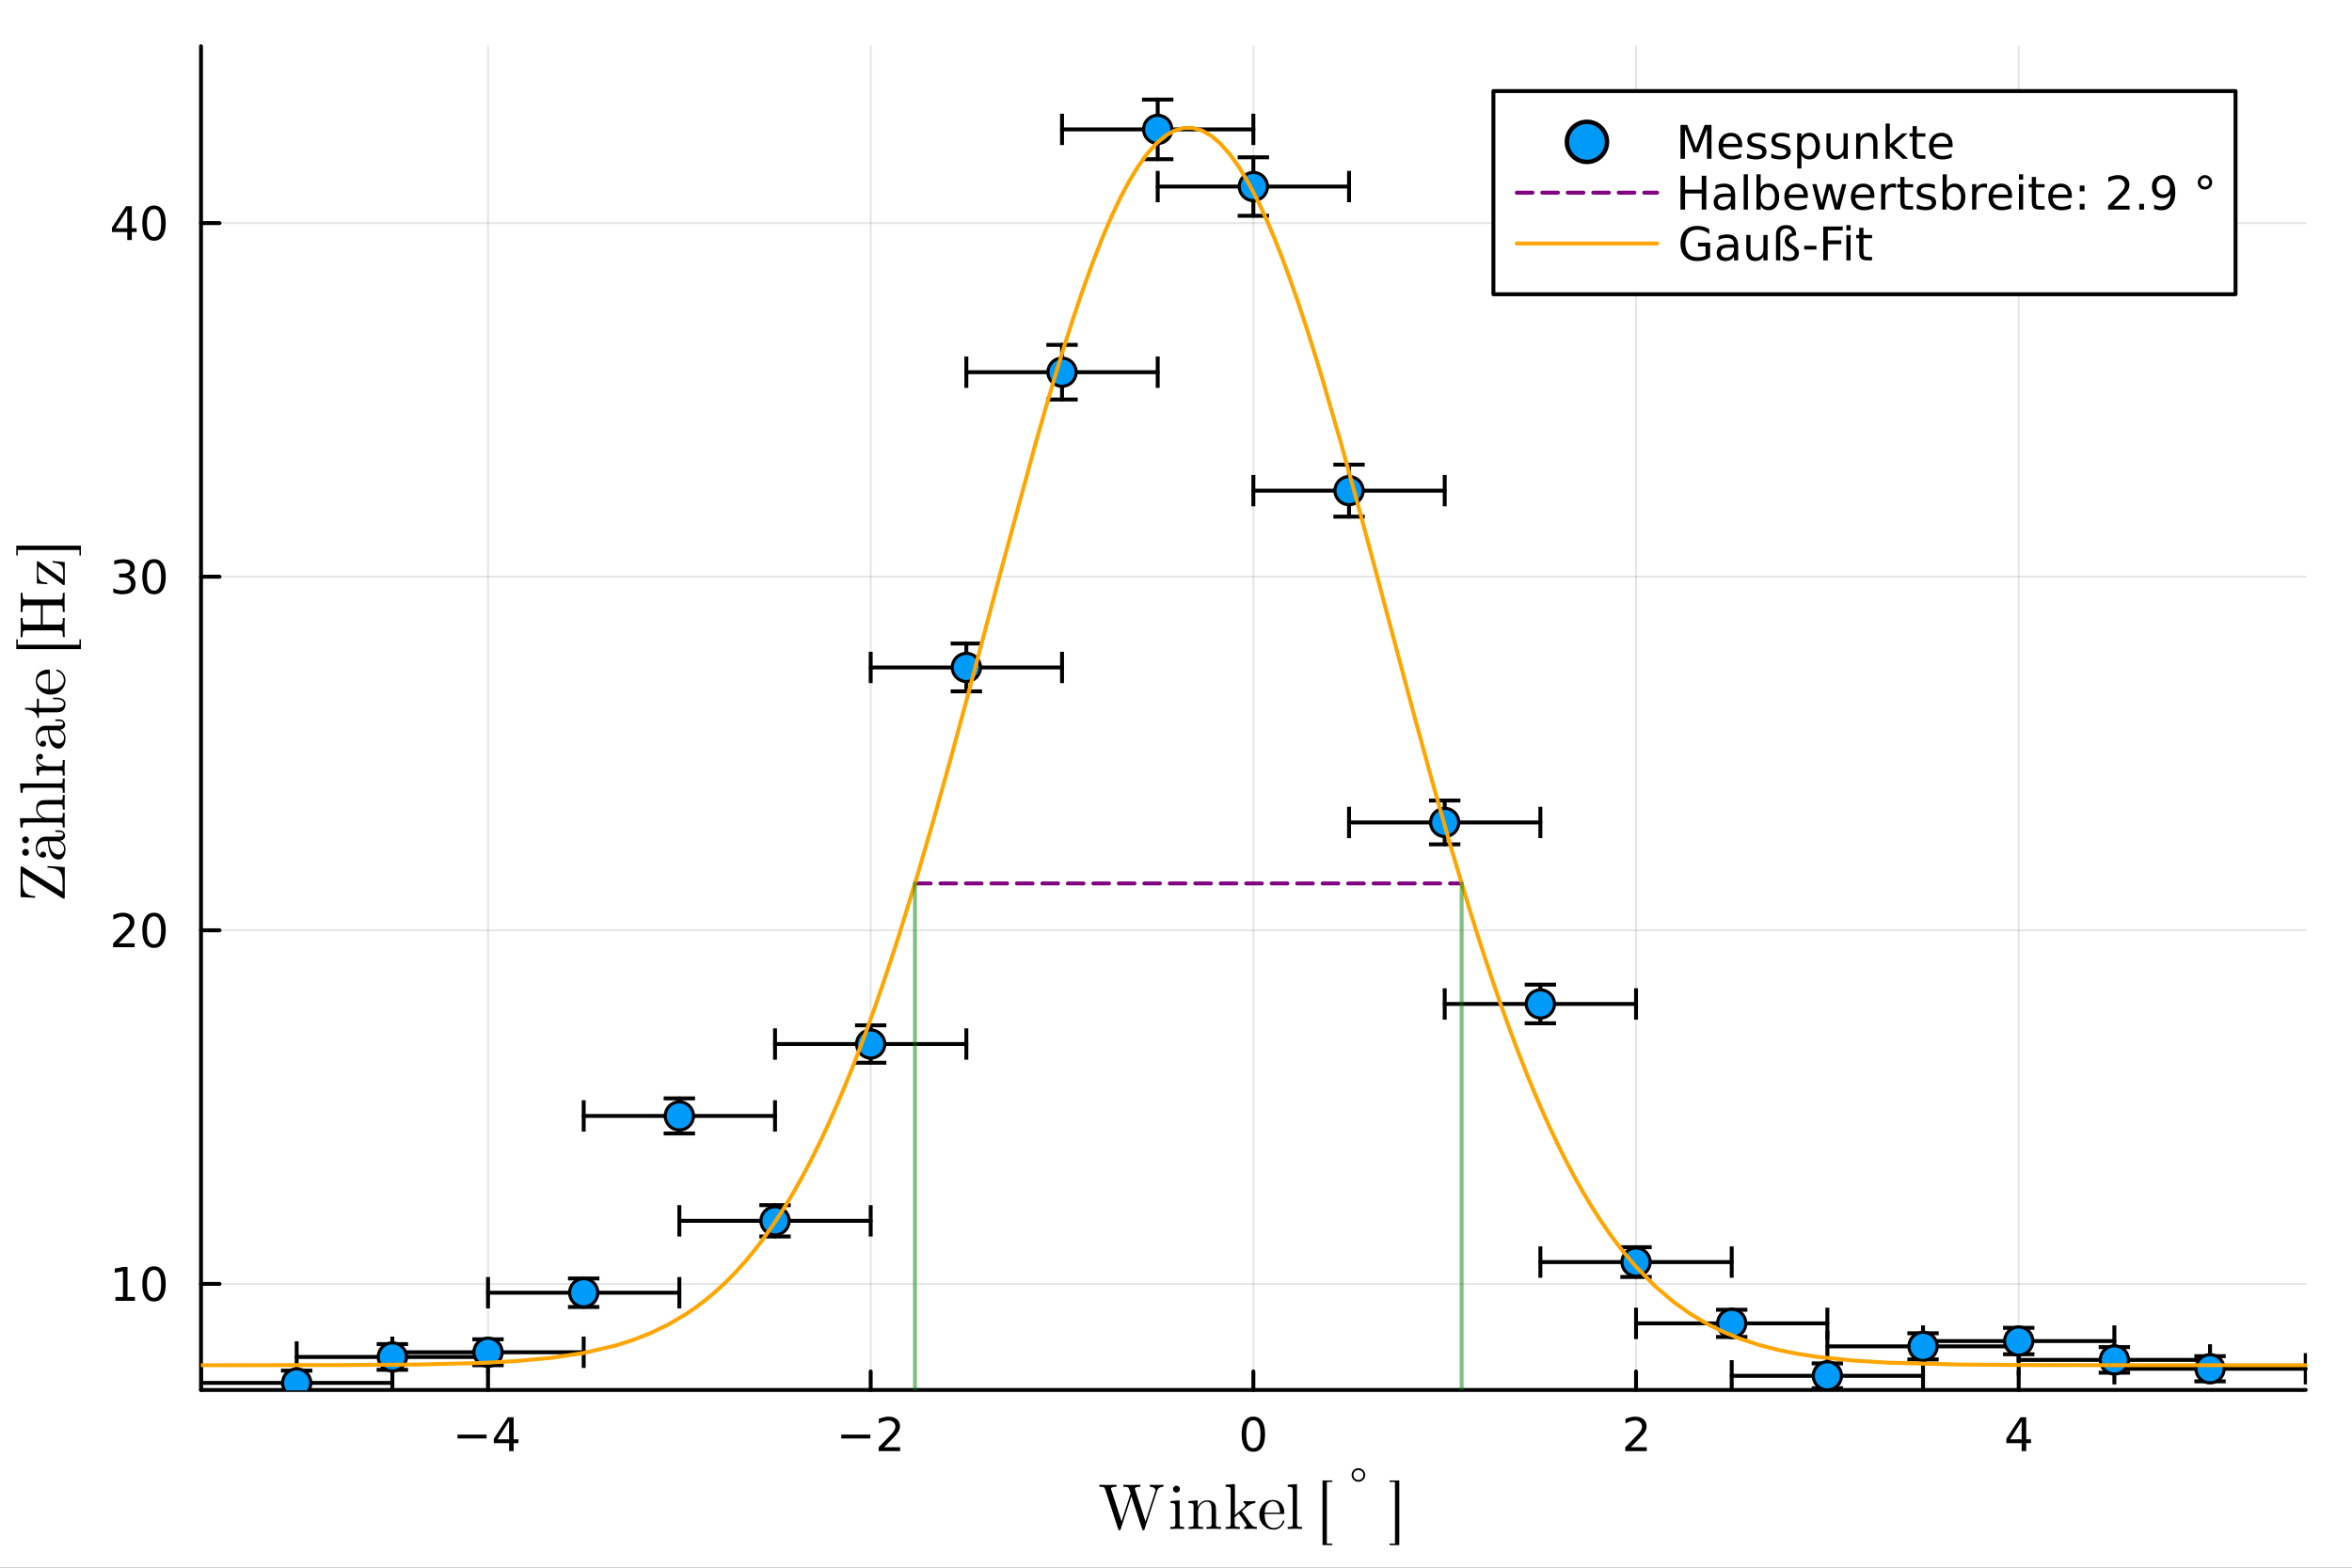 <?xml version="1.0" encoding="utf-8"?>
<svg xmlns="http://www.w3.org/2000/svg" xmlns:xlink="http://www.w3.org/1999/xlink" width="600" height="400" viewBox="0 0 2400 1600">
<rect x="0" y="0" width="2400" height="1600" fill="#333333" stroke="none"/>
<defs>
  <clipPath id="clip900">
    <rect x="0" y="0" width="2400" height="1600"/>
  </clipPath>
</defs>
<path clip-path="url(#clip900)" d="M0 1600 L2400 1600 L2400 0 L0 0  Z" fill="#ffffff" fill-rule="evenodd" fill-opacity="1"/>
<defs>
  <clipPath id="clip901">
    <rect x="480" y="0" width="1681" height="1600"/>
  </clipPath>
</defs>
<path clip-path="url(#clip900)" d="M205.121 1418.61 L2352.76 1418.61 L2352.76 47.244 L205.121 47.244  Z" fill="#ffffff" fill-rule="evenodd" fill-opacity="1"/>
<defs>
  <clipPath id="clip902">
    <rect x="205" y="47" width="2149" height="1372"/>
  </clipPath>
</defs>
<polyline clip-path="url(#clip902)" style="stroke:#000000; stroke-linecap:round; stroke-linejoin:round; stroke-width:2; stroke-opacity:0.1; fill:none" points="497.98,1418.61 497.98,47.244 "/>
<polyline clip-path="url(#clip902)" style="stroke:#000000; stroke-linecap:round; stroke-linejoin:round; stroke-width:2; stroke-opacity:0.1; fill:none" points="888.459,1418.61 888.459,47.244 "/>
<polyline clip-path="url(#clip902)" style="stroke:#000000; stroke-linecap:round; stroke-linejoin:round; stroke-width:2; stroke-opacity:0.1; fill:none" points="1278.94,1418.61 1278.94,47.244 "/>
<polyline clip-path="url(#clip902)" style="stroke:#000000; stroke-linecap:round; stroke-linejoin:round; stroke-width:2; stroke-opacity:0.1; fill:none" points="1669.42,1418.61 1669.42,47.244 "/>
<polyline clip-path="url(#clip902)" style="stroke:#000000; stroke-linecap:round; stroke-linejoin:round; stroke-width:2; stroke-opacity:0.1; fill:none" points="2059.9,1418.61 2059.9,47.244 "/>
<polyline clip-path="url(#clip900)" style="stroke:#000000; stroke-linecap:round; stroke-linejoin:round; stroke-width:4; stroke-opacity:1; fill:none" points="205.121,1418.61 2352.76,1418.61 "/>
<polyline clip-path="url(#clip900)" style="stroke:#000000; stroke-linecap:round; stroke-linejoin:round; stroke-width:4; stroke-opacity:1; fill:none" points="497.98,1418.61 497.98,1399.72 "/>
<polyline clip-path="url(#clip900)" style="stroke:#000000; stroke-linecap:round; stroke-linejoin:round; stroke-width:4; stroke-opacity:1; fill:none" points="888.459,1418.61 888.459,1399.72 "/>
<polyline clip-path="url(#clip900)" style="stroke:#000000; stroke-linecap:round; stroke-linejoin:round; stroke-width:4; stroke-opacity:1; fill:none" points="1278.94,1418.61 1278.94,1399.72 "/>
<polyline clip-path="url(#clip900)" style="stroke:#000000; stroke-linecap:round; stroke-linejoin:round; stroke-width:4; stroke-opacity:1; fill:none" points="1669.42,1418.61 1669.42,1399.72 "/>
<polyline clip-path="url(#clip900)" style="stroke:#000000; stroke-linecap:round; stroke-linejoin:round; stroke-width:4; stroke-opacity:1; fill:none" points="2059.9,1418.61 2059.9,1399.72 "/>
<path clip-path="url(#clip900)" d="M466.881 1464.18 L496.557 1464.18 L496.557 1468.12 L466.881 1468.12 L466.881 1464.18 Z" fill="#000000" fill-rule="nonzero" fill-opacity="1" /><path clip-path="url(#clip900)" d="M519.496 1450.53 L507.691 1468.98 L519.496 1468.98 L519.496 1450.53 M518.27 1446.45 L524.149 1446.45 L524.149 1468.98 L529.08 1468.98 L529.08 1472.87 L524.149 1472.87 L524.149 1481.01 L519.496 1481.01 L519.496 1472.87 L503.895 1472.87 L503.895 1468.35 L518.27 1446.45 Z" fill="#000000" fill-rule="nonzero" fill-opacity="1" /><path clip-path="url(#clip900)" d="M858.402 1464.18 L888.077 1464.18 L888.077 1468.12 L858.402 1468.12 L858.402 1464.18 Z" fill="#000000" fill-rule="nonzero" fill-opacity="1" /><path clip-path="url(#clip900)" d="M902.198 1477.08 L918.517 1477.08 L918.517 1481.01 L896.573 1481.01 L896.573 1477.08 Q899.235 1474.32 903.818 1469.69 Q908.425 1465.04 909.605 1463.7 Q911.85 1461.18 912.73 1459.44 Q913.633 1457.68 913.633 1455.99 Q913.633 1453.24 911.688 1451.5 Q909.767 1449.76 906.665 1449.76 Q904.466 1449.76 902.013 1450.53 Q899.582 1451.29 896.804 1452.84 L896.804 1448.12 Q899.628 1446.99 902.082 1446.41 Q904.536 1445.83 906.573 1445.83 Q911.943 1445.83 915.137 1448.51 Q918.332 1451.2 918.332 1455.69 Q918.332 1457.82 917.522 1459.74 Q916.735 1461.64 914.628 1464.23 Q914.05 1464.9 910.948 1468.12 Q907.846 1471.31 902.198 1477.08 Z" fill="#000000" fill-rule="nonzero" fill-opacity="1" /><path clip-path="url(#clip900)" d="M1278.94 1449.53 Q1275.33 1449.53 1273.5 1453.1 Q1271.69 1456.64 1271.69 1463.77 Q1271.69 1470.87 1273.5 1474.44 Q1275.33 1477.98 1278.94 1477.98 Q1282.57 1477.98 1284.38 1474.44 Q1286.21 1470.87 1286.21 1463.77 Q1286.21 1456.64 1284.38 1453.1 Q1282.57 1449.53 1278.94 1449.53 M1278.94 1445.83 Q1284.75 1445.83 1287.8 1450.44 Q1290.88 1455.02 1290.88 1463.77 Q1290.88 1472.5 1287.8 1477.1 Q1284.75 1481.68 1278.94 1481.68 Q1273.13 1481.68 1270.05 1477.1 Q1266.99 1472.5 1266.99 1463.77 Q1266.99 1455.02 1270.05 1450.44 Q1273.13 1445.83 1278.94 1445.83 Z" fill="#000000" fill-rule="nonzero" fill-opacity="1" /><path clip-path="url(#clip900)" d="M1664.07 1477.08 L1680.39 1477.08 L1680.39 1481.01 L1658.45 1481.01 L1658.45 1477.08 Q1661.11 1474.32 1665.69 1469.69 Q1670.3 1465.04 1671.48 1463.7 Q1673.72 1461.18 1674.6 1459.44 Q1675.51 1457.68 1675.51 1455.99 Q1675.51 1453.24 1673.56 1451.5 Q1671.64 1449.76 1668.54 1449.76 Q1666.34 1449.76 1663.89 1450.53 Q1661.45 1451.29 1658.68 1452.84 L1658.68 1448.12 Q1661.5 1446.99 1663.95 1446.41 Q1666.41 1445.83 1668.45 1445.83 Q1673.82 1445.83 1677.01 1448.51 Q1680.2 1451.2 1680.2 1455.69 Q1680.2 1457.82 1679.39 1459.74 Q1678.61 1461.64 1676.5 1464.23 Q1675.92 1464.9 1672.82 1468.12 Q1669.72 1471.31 1664.07 1477.08 Z" fill="#000000" fill-rule="nonzero" fill-opacity="1" /><path clip-path="url(#clip900)" d="M2062.91 1450.53 L2051.1 1468.98 L2062.91 1468.98 L2062.91 1450.53 M2061.68 1446.45 L2067.56 1446.45 L2067.56 1468.98 L2072.49 1468.98 L2072.49 1472.87 L2067.56 1472.87 L2067.56 1481.01 L2062.91 1481.01 L2062.91 1472.87 L2047.3 1472.87 L2047.3 1468.35 L2061.68 1446.45 Z" fill="#000000" fill-rule="nonzero" fill-opacity="1" /><path clip-path="url(#clip900)" d="M1121.83 1517.45 L1121.83 1515.39 Q1122.77 1515.39 1124.44 1515.45 Q1126.12 1515.51 1127.44 1515.55 Q1128.76 1515.58 1129.88 1515.58 Q1136.87 1515.58 1139.26 1515.39 L1139.26 1517.45 Q1133.72 1517.45 1133.72 1519.41 Q1133.72 1519.86 1133.85 1520.28 L1144.44 1552.71 L1153.62 1524.44 L1152.17 1519.8 Q1151.66 1518.16 1150.53 1517.8 Q1149.4 1517.45 1146.25 1517.45 L1146.25 1515.39 Q1147.18 1515.39 1148.85 1515.45 Q1150.53 1515.51 1151.85 1515.55 Q1153.17 1515.58 1154.26 1515.58 Q1161.25 1515.58 1163.64 1515.39 L1163.64 1517.45 Q1158.1 1517.45 1158.1 1519.41 Q1158.1 1519.6 1158.29 1520.41 L1168.85 1552.71 L1178.74 1522.25 Q1179.06 1521.25 1179.1 1520.93 Q1179.1 1519.73 1177.71 1518.64 Q1176.33 1517.51 1173.33 1517.45 L1173.33 1515.39 Q1178.48 1515.58 1181.19 1515.58 Q1184.22 1515.58 1187.18 1515.39 L1187.18 1517.45 Q1181.96 1517.45 1180.61 1521.86 L1167.98 1560.57 Q1167.86 1561.09 1167.76 1561.31 Q1167.66 1561.57 1167.4 1561.73 Q1167.15 1561.89 1166.7 1561.89 Q1165.83 1561.89 1165.44 1560.64 L1154.49 1527.08 L1143.6 1560.57 Q1143.48 1561.09 1143.35 1561.31 Q1143.25 1561.57 1142.99 1561.73 Q1142.73 1561.89 1142.28 1561.89 Q1141.41 1561.89 1141.03 1560.64 L1127.82 1520.22 Q1127.24 1518.32 1126.34 1517.9 Q1125.47 1517.45 1121.83 1517.45 Z" fill="#000000" fill-rule="nonzero" fill-opacity="1" /><path clip-path="url(#clip900)" d="M1194.2 1560.44 L1194.2 1558.41 Q1197.71 1558.41 1198.51 1557.99 Q1199.32 1557.54 1199.32 1555.42 L1199.32 1537.67 Q1199.32 1535.22 1198.48 1534.65 Q1197.68 1534.07 1194.45 1534.07 L1194.45 1532 L1203.67 1531.3 L1203.67 1555.48 Q1203.67 1557.45 1204.37 1557.93 Q1205.08 1558.41 1208.3 1558.41 L1208.3 1560.44 Q1201.57 1560.25 1201.44 1560.25 Q1200.54 1560.25 1194.2 1560.44 M1196.97 1519.8 Q1196.97 1518.48 1197.96 1517.41 Q1199 1516.32 1200.44 1516.32 Q1201.89 1516.32 1202.92 1517.32 Q1203.96 1518.28 1203.96 1519.83 Q1203.96 1521.34 1202.92 1522.34 Q1201.89 1523.31 1200.44 1523.31 Q1198.93 1523.31 1197.93 1522.25 Q1196.97 1521.18 1196.97 1519.8 Z" fill="#000000" fill-rule="nonzero" fill-opacity="1" /><path clip-path="url(#clip900)" d="M1212.81 1560.44 L1212.81 1558.41 Q1216.32 1558.41 1217.13 1557.99 Q1217.93 1557.54 1217.93 1555.42 L1217.93 1537.74 Q1217.93 1535.29 1217.06 1534.68 Q1216.23 1534.07 1212.81 1534.07 L1212.81 1532 L1222.09 1531.3 L1222.09 1538.22 Q1225.18 1531.3 1231.85 1531.3 Q1236.8 1531.3 1238.77 1533.74 Q1240.22 1535.39 1240.51 1537.22 Q1240.83 1539.06 1240.83 1543.82 L1240.83 1556.42 Q1240.89 1557.8 1241.96 1558.12 Q1243.02 1558.41 1245.98 1558.41 L1245.98 1560.44 Q1239.25 1560.25 1238.58 1560.25 Q1238.06 1560.25 1231.14 1560.44 L1231.14 1558.41 Q1234.65 1558.41 1235.45 1557.99 Q1236.29 1557.54 1236.29 1555.42 L1236.29 1540.06 Q1236.29 1536.71 1235.26 1534.74 Q1234.23 1532.74 1231.39 1532.74 Q1227.98 1532.74 1225.24 1535.61 Q1222.51 1538.48 1222.51 1543.31 L1222.51 1555.42 Q1222.51 1557.54 1223.31 1557.99 Q1224.15 1558.41 1227.63 1558.41 L1227.63 1560.44 Q1220.9 1560.25 1220.25 1560.25 Q1219.74 1560.25 1212.81 1560.44 Z" fill="#000000" fill-rule="nonzero" fill-opacity="1" /><path clip-path="url(#clip900)" d="M1250.63 1560.44 L1250.63 1558.41 Q1254.14 1558.41 1254.95 1557.99 Q1255.78 1557.54 1255.78 1555.42 L1255.78 1521.12 Q1255.78 1518.67 1254.92 1518.06 Q1254.08 1517.45 1250.63 1517.45 L1250.63 1515.39 L1260.13 1514.68 L1260.13 1546.34 L1269.44 1538.28 Q1270.89 1537.03 1270.89 1535.71 Q1270.89 1534.19 1268.99 1534.07 L1268.99 1532 Q1271.76 1532.2 1276.36 1532.2 Q1279.07 1532.2 1280.97 1532 L1280.97 1534.07 Q1276.82 1534.26 1272.66 1537.61 Q1271.73 1538.35 1269.5 1540.28 Q1267.31 1542.18 1267.31 1542.37 Q1267.31 1542.44 1267.38 1542.6 Q1267.48 1542.76 1267.6 1542.89 Q1267.73 1543.02 1267.73 1543.08 L1276.11 1554.9 Q1277.81 1557.29 1279.07 1557.87 Q1280.33 1558.41 1282.52 1558.41 L1282.52 1560.44 Q1279.68 1560.25 1276.75 1560.25 Q1275.17 1560.25 1269.63 1560.44 L1269.63 1558.41 Q1272.02 1558.41 1272.02 1556.87 Q1272.02 1555.8 1266.67 1548.43 Q1266.28 1547.91 1265.41 1546.79 Q1264.61 1545.6 1264.16 1545.02 L1259.94 1548.62 L1259.94 1555.42 Q1259.94 1557.54 1260.74 1557.99 Q1261.58 1558.41 1265.09 1558.41 L1265.09 1560.44 Q1261.13 1560.25 1257.85 1560.25 Q1257.17 1560.25 1250.63 1560.44 Z" fill="#000000" fill-rule="nonzero" fill-opacity="1" /><path clip-path="url(#clip900)" d="M1285.01 1545.92 Q1285.01 1539.7 1289 1535.29 Q1293 1530.88 1298.73 1530.88 Q1304.53 1530.88 1307.52 1534.65 Q1310.55 1538.41 1310.55 1543.82 Q1310.55 1544.82 1310.29 1545.02 Q1310.03 1545.21 1308.91 1545.21 L1290.48 1545.21 Q1290.48 1551.94 1292.48 1555.1 Q1295.25 1559.51 1299.92 1559.51 Q1300.56 1559.51 1301.34 1559.38 Q1302.11 1559.25 1303.69 1558.7 Q1305.27 1558.12 1306.65 1556.61 Q1308.04 1555.1 1308.84 1552.71 Q1309.04 1551.78 1309.68 1551.81 Q1310.55 1551.81 1310.55 1552.58 Q1310.55 1553.16 1309.9 1554.48 Q1309.29 1555.77 1308.1 1557.32 Q1306.91 1558.86 1304.59 1560.02 Q1302.3 1561.18 1299.53 1561.18 Q1293.74 1561.18 1289.36 1556.8 Q1285.01 1552.39 1285.01 1545.92 M1290.55 1543.82 L1306.2 1543.82 Q1306.2 1542.44 1305.94 1540.89 Q1305.72 1539.35 1305.01 1537.22 Q1304.33 1535.06 1302.72 1533.71 Q1301.11 1532.36 1298.73 1532.36 Q1297.67 1532.36 1296.51 1532.81 Q1295.38 1533.26 1293.99 1534.36 Q1292.61 1535.45 1291.64 1537.93 Q1290.68 1540.41 1290.55 1543.82 Z" fill="#000000" fill-rule="nonzero" fill-opacity="1" /><path clip-path="url(#clip900)" d="M1314.01 1560.44 L1314.01 1558.41 Q1317.52 1558.41 1318.32 1557.99 Q1319.13 1557.54 1319.13 1555.42 L1319.13 1521.12 Q1319.13 1518.67 1318.26 1518.06 Q1317.42 1517.45 1314.01 1517.45 L1314.01 1515.39 L1323.47 1514.68 L1323.47 1555.42 Q1323.47 1557.54 1324.31 1557.99 Q1325.15 1558.41 1328.63 1558.41 L1328.63 1560.44 Q1327.82 1560.44 1326.15 1560.38 Q1324.47 1560.31 1323.25 1560.28 Q1322.02 1560.25 1321.32 1560.25 Q1320.54 1560.25 1314.01 1560.44 Z" fill="#000000" fill-rule="nonzero" fill-opacity="1" /><path clip-path="url(#clip900)" d="M1349.52 1576.93 L1349.52 1510.97 L1359.47 1510.97 L1359.47 1512.49 L1353.93 1512.49 L1353.93 1575.42 L1359.47 1575.42 L1359.47 1576.93 L1349.52 1576.93 Z" fill="#000000" fill-rule="nonzero" fill-opacity="1" /><path clip-path="url(#clip900)" d="M1391.03 1500.49 Q1393.06 1502.5 1393.06 1505.39 Q1393.06 1508.27 1391.03 1510.3 Q1389.02 1512.31 1386.14 1512.31 Q1383.25 1512.31 1381.22 1510.3 Q1379.22 1508.27 1379.22 1505.39 Q1379.22 1502.5 1381.22 1500.49 Q1383.25 1498.46 1386.14 1498.46 Q1389.02 1498.46 1391.03 1500.49 M1389.72 1508.99 Q1391.21 1507.5 1391.21 1505.39 Q1391.21 1503.27 1389.72 1501.8 Q1388.26 1500.31 1386.14 1500.31 Q1384.02 1500.31 1382.53 1501.8 Q1381.07 1503.27 1381.07 1505.39 Q1381.07 1507.5 1382.53 1508.99 Q1384.02 1510.46 1386.14 1510.46 Q1388.26 1510.46 1389.72 1508.99 Z" fill="#000000" fill-rule="nonzero" fill-opacity="1" /><path clip-path="url(#clip900)" d="M1417.89 1575.42 L1423.43 1575.42 L1423.43 1512.49 L1417.89 1512.49 L1417.89 1510.97 L1427.84 1510.97 L1427.84 1576.93 L1417.89 1576.93 L1417.89 1575.42 Z" fill="#000000" fill-rule="nonzero" fill-opacity="1" /><polyline clip-path="url(#clip902)" style="stroke:#000000; stroke-linecap:round; stroke-linejoin:round; stroke-width:2; stroke-opacity:0.1; fill:none" points="205.121,1310.35 2352.76,1310.35 "/>
<polyline clip-path="url(#clip902)" style="stroke:#000000; stroke-linecap:round; stroke-linejoin:round; stroke-width:2; stroke-opacity:0.1; fill:none" points="205.121,949.461 2352.76,949.461 "/>
<polyline clip-path="url(#clip902)" style="stroke:#000000; stroke-linecap:round; stroke-linejoin:round; stroke-width:2; stroke-opacity:0.1; fill:none" points="205.121,588.574 2352.76,588.574 "/>
<polyline clip-path="url(#clip902)" style="stroke:#000000; stroke-linecap:round; stroke-linejoin:round; stroke-width:2; stroke-opacity:0.1; fill:none" points="205.121,227.687 2352.76,227.687 "/>
<polyline clip-path="url(#clip900)" style="stroke:#000000; stroke-linecap:round; stroke-linejoin:round; stroke-width:4; stroke-opacity:1; fill:none" points="205.121,1418.61 205.121,47.244 "/>
<polyline clip-path="url(#clip900)" style="stroke:#000000; stroke-linecap:round; stroke-linejoin:round; stroke-width:4; stroke-opacity:1; fill:none" points="205.121,1310.35 224.019,1310.35 "/>
<polyline clip-path="url(#clip900)" style="stroke:#000000; stroke-linecap:round; stroke-linejoin:round; stroke-width:4; stroke-opacity:1; fill:none" points="205.121,949.461 224.019,949.461 "/>
<polyline clip-path="url(#clip900)" style="stroke:#000000; stroke-linecap:round; stroke-linejoin:round; stroke-width:4; stroke-opacity:1; fill:none" points="205.121,588.574 224.019,588.574 "/>
<polyline clip-path="url(#clip900)" style="stroke:#000000; stroke-linecap:round; stroke-linejoin:round; stroke-width:4; stroke-opacity:1; fill:none" points="205.121,227.687 224.019,227.687 "/>
<path clip-path="url(#clip900)" d="M117.825 1323.69 L125.464 1323.69 L125.464 1297.33 L117.154 1298.99 L117.154 1294.73 L125.418 1293.07 L130.093 1293.07 L130.093 1323.69 L137.732 1323.69 L137.732 1327.63 L117.825 1327.63 L117.825 1323.69 Z" fill="#000000" fill-rule="nonzero" fill-opacity="1" /><path clip-path="url(#clip900)" d="M157.177 1296.15 Q153.566 1296.15 151.737 1299.71 Q149.931 1303.25 149.931 1310.38 Q149.931 1317.49 151.737 1321.05 Q153.566 1324.6 157.177 1324.6 Q160.811 1324.6 162.616 1321.05 Q164.445 1317.49 164.445 1310.38 Q164.445 1303.25 162.616 1299.71 Q160.811 1296.15 157.177 1296.15 M157.177 1292.44 Q162.987 1292.44 166.042 1297.05 Q169.121 1301.63 169.121 1310.38 Q169.121 1319.11 166.042 1323.72 Q162.987 1328.3 157.177 1328.3 Q151.366 1328.3 148.288 1323.72 Q145.232 1319.11 145.232 1310.38 Q145.232 1301.63 148.288 1297.05 Q151.366 1292.44 157.177 1292.44 Z" fill="#000000" fill-rule="nonzero" fill-opacity="1" /><path clip-path="url(#clip900)" d="M121.043 962.806 L137.362 962.806 L137.362 966.741 L115.418 966.741 L115.418 962.806 Q118.08 960.051 122.663 955.421 Q127.269 950.769 128.45 949.426 Q130.695 946.903 131.575 945.167 Q132.478 943.408 132.478 941.718 Q132.478 938.963 130.533 937.227 Q128.612 935.491 125.51 935.491 Q123.311 935.491 120.857 936.255 Q118.427 937.019 115.649 938.57 L115.649 933.848 Q118.473 932.713 120.927 932.135 Q123.38 931.556 125.418 931.556 Q130.788 931.556 133.982 934.241 Q137.177 936.926 137.177 941.417 Q137.177 943.547 136.367 945.468 Q135.579 947.366 133.473 949.959 Q132.894 950.63 129.792 953.847 Q126.691 957.042 121.043 962.806 Z" fill="#000000" fill-rule="nonzero" fill-opacity="1" /><path clip-path="url(#clip900)" d="M157.177 935.26 Q153.566 935.26 151.737 938.824 Q149.931 942.366 149.931 949.496 Q149.931 956.602 151.737 960.167 Q153.566 963.708 157.177 963.708 Q160.811 963.708 162.616 960.167 Q164.445 956.602 164.445 949.496 Q164.445 942.366 162.616 938.824 Q160.811 935.26 157.177 935.26 M157.177 931.556 Q162.987 931.556 166.042 936.162 Q169.121 940.746 169.121 949.496 Q169.121 958.222 166.042 962.829 Q162.987 967.412 157.177 967.412 Q151.366 967.412 148.288 962.829 Q145.232 958.222 145.232 949.496 Q145.232 940.746 148.288 936.162 Q151.366 931.556 157.177 931.556 Z" fill="#000000" fill-rule="nonzero" fill-opacity="1" /><path clip-path="url(#clip900)" d="M131.181 587.22 Q134.538 587.938 136.413 590.206 Q138.311 592.475 138.311 595.808 Q138.311 600.924 134.792 603.725 Q131.274 606.525 124.793 606.525 Q122.617 606.525 120.302 606.086 Q118.01 605.669 115.556 604.812 L115.556 600.299 Q117.501 601.433 119.816 602.012 Q122.13 602.59 124.654 602.59 Q129.052 602.59 131.343 600.854 Q133.658 599.118 133.658 595.808 Q133.658 592.752 131.505 591.039 Q129.376 589.303 125.556 589.303 L121.529 589.303 L121.529 585.461 L125.742 585.461 Q129.191 585.461 131.019 584.095 Q132.848 582.706 132.848 580.114 Q132.848 577.452 130.95 576.04 Q129.075 574.604 125.556 574.604 Q123.635 574.604 121.436 575.021 Q119.237 575.438 116.598 576.317 L116.598 572.151 Q119.26 571.41 121.575 571.04 Q123.913 570.669 125.973 570.669 Q131.297 570.669 134.399 573.1 Q137.501 575.507 137.501 579.627 Q137.501 582.498 135.857 584.489 Q134.214 586.456 131.181 587.22 Z" fill="#000000" fill-rule="nonzero" fill-opacity="1" /><path clip-path="url(#clip900)" d="M157.177 574.373 Q153.566 574.373 151.737 577.938 Q149.931 581.479 149.931 588.609 Q149.931 595.715 151.737 599.28 Q153.566 602.822 157.177 602.822 Q160.811 602.822 162.616 599.28 Q164.445 595.715 164.445 588.609 Q164.445 581.479 162.616 577.938 Q160.811 574.373 157.177 574.373 M157.177 570.669 Q162.987 570.669 166.042 575.276 Q169.121 579.859 169.121 588.609 Q169.121 597.336 166.042 601.942 Q162.987 606.525 157.177 606.525 Q151.366 606.525 148.288 601.942 Q145.232 597.336 145.232 588.609 Q145.232 579.859 148.288 575.276 Q151.366 570.669 157.177 570.669 Z" fill="#000000" fill-rule="nonzero" fill-opacity="1" /><path clip-path="url(#clip900)" d="M129.862 214.482 L118.056 232.93 L129.862 232.93 L129.862 214.482 M128.635 210.407 L134.515 210.407 L134.515 232.93 L139.445 232.93 L139.445 236.819 L134.515 236.819 L134.515 244.967 L129.862 244.967 L129.862 236.819 L114.26 236.819 L114.26 232.305 L128.635 210.407 Z" fill="#000000" fill-rule="nonzero" fill-opacity="1" /><path clip-path="url(#clip900)" d="M157.177 213.486 Q153.566 213.486 151.737 217.051 Q149.931 220.593 149.931 227.722 Q149.931 234.829 151.737 238.393 Q153.566 241.935 157.177 241.935 Q160.811 241.935 162.616 238.393 Q164.445 234.829 164.445 227.722 Q164.445 220.593 162.616 217.051 Q160.811 213.486 157.177 213.486 M157.177 209.782 Q162.987 209.782 166.042 214.389 Q169.121 218.972 169.121 227.722 Q169.121 236.449 166.042 241.055 Q162.987 245.639 157.177 245.639 Q151.366 245.639 148.288 241.055 Q145.232 236.449 145.232 227.722 Q145.232 218.972 148.288 214.389 Q151.366 209.782 157.177 209.782 Z" fill="#000000" fill-rule="nonzero" fill-opacity="1" /><path clip-path="url(#clip900)" d="M64.957 917.129 Q64.377 917.129 63.636 916.678 L23.089 891.01 L23.089 901.38 Q23.089 905.341 23.991 907.95 Q24.861 910.559 26.761 911.943 Q28.629 913.328 30.722 913.876 Q32.783 914.423 35.875 914.616 L35.875 916.291 L21.028 915.55 L21.028 886.018 Q21.028 885.438 21.028 885.213 Q21.028 884.955 21.157 884.697 Q21.286 884.44 21.511 884.375 Q21.704 884.279 22.091 884.279 Q22.606 884.279 23.347 884.762 L63.83 910.333 L63.83 899.512 Q63.83 895.937 63.089 893.457 Q62.316 890.945 61.157 889.496 Q59.965 888.047 57.807 887.209 Q55.649 886.34 53.653 886.05 Q51.624 885.728 48.468 885.535 L48.468 883.892 L66.084 885.019 L66.084 915.422 Q66.084 916.549 65.923 916.839 Q65.762 917.129 64.957 917.129 Z" fill="#000000" fill-rule="nonzero" fill-opacity="1" /><path clip-path="url(#clip900)" d="M59.804 877.224 Q54.2 877.224 51.237 870.621 Q49.337 866.66 48.854 858.48 L46.438 858.48 Q42.348 858.48 40.191 860.638 Q38.001 862.763 38.001 865.468 Q38.001 870.299 41.028 872.618 Q41.092 870.654 42.091 869.945 Q43.057 869.236 44.055 869.236 Q45.376 869.236 46.245 870.074 Q47.083 870.879 47.083 872.264 Q47.083 873.584 46.278 874.454 Q45.44 875.323 43.991 875.323 Q40.77 875.323 38.645 872.425 Q36.519 869.494 36.519 865.34 Q36.519 859.929 40.158 856.322 Q41.286 855.195 42.735 854.647 Q44.184 854.068 45.15 854.003 Q46.084 853.939 47.952 853.939 L61.124 853.939 Q61.511 853.939 62.155 853.81 Q62.799 853.681 63.636 853.101 Q64.442 852.489 64.442 851.491 Q64.442 849.108 60.223 849.14 L56.519 849.14 L56.519 847.465 L60.223 847.465 Q63.733 847.465 65.118 849.333 Q66.471 851.169 66.471 852.876 Q66.471 855.066 64.86 856.451 Q63.25 857.836 61.06 858.029 Q63.572 859.027 65.215 861.314 Q66.825 863.568 66.825 866.66 Q66.825 869.043 66.213 871.298 Q65.633 873.52 63.991 875.388 Q62.316 877.224 59.804 877.224 M26.117 873.391 Q24.603 873.391 23.605 872.393 Q22.606 871.362 22.606 869.977 Q22.606 868.657 23.637 867.562 Q24.667 866.467 26.117 866.467 Q27.566 866.467 28.564 867.562 Q29.53 868.657 29.53 869.977 Q29.53 871.491 28.532 872.457 Q27.502 873.391 26.117 873.391 M59.739 872.135 Q62.187 872.135 63.765 870.396 Q65.343 868.657 65.343 866.209 Q65.343 863.439 63.218 860.96 Q61.06 858.48 56.841 858.48 L50.239 858.48 Q50.496 865.79 53.427 868.979 Q56.326 872.135 59.739 872.135 M26.117 860.605 Q24.603 860.605 23.605 859.543 Q22.606 858.48 22.606 857.095 Q22.606 855.71 23.605 854.712 Q24.603 853.681 26.117 853.681 Q27.566 853.681 28.564 854.744 Q29.53 855.774 29.53 857.095 Q29.53 858.609 28.532 859.607 Q27.502 860.605 26.117 860.605 Z" fill="#000000" fill-rule="nonzero" fill-opacity="1" /><path clip-path="url(#clip900)" d="M66.084 844.559 L64.055 844.559 Q64.055 841.049 63.636 840.244 Q63.186 839.439 61.06 839.439 L26.761 839.439 Q24.313 839.439 23.701 840.308 Q23.089 841.146 23.089 844.559 L21.028 844.559 L20.32 835.091 L43.25 835.091 L43.25 835.027 Q40.867 833.964 38.902 831.581 Q36.938 829.197 36.938 825.526 Q36.938 820.566 39.385 818.602 Q41.028 817.152 42.864 816.862 Q44.699 816.54 49.466 816.54 L62.058 816.54 Q63.443 816.476 63.765 815.413 Q64.055 814.35 64.055 811.387 L66.084 811.387 Q65.891 818.118 65.891 818.795 Q65.891 819.31 66.084 826.234 L64.055 826.234 Q64.055 822.724 63.636 821.919 Q63.186 821.081 61.06 821.081 L45.698 821.081 Q42.348 821.081 40.384 822.112 Q38.387 823.143 38.387 825.977 Q38.387 829.391 41.253 832.128 Q44.12 834.865 48.951 834.865 L61.06 834.865 Q63.186 834.865 63.636 834.06 Q64.055 833.223 64.055 829.745 L66.084 829.745 Q65.891 836.476 65.891 837.12 Q65.891 837.635 66.084 844.559 Z" fill="#000000" fill-rule="nonzero" fill-opacity="1" /><path clip-path="url(#clip900)" d="M66.084 809.115 L64.055 809.115 Q64.055 805.604 63.636 804.799 Q63.186 803.994 61.06 803.994 L26.761 803.994 Q24.313 803.994 23.701 804.864 Q23.089 805.701 23.089 809.115 L21.028 809.115 L20.32 799.646 L61.06 799.646 Q63.186 799.646 63.636 798.809 Q64.055 797.972 64.055 794.493 L66.084 794.493 Q66.084 795.298 66.02 796.973 Q65.955 798.648 65.923 799.872 Q65.891 801.096 65.891 801.804 Q65.891 802.577 66.084 809.115 Z" fill="#000000" fill-rule="nonzero" fill-opacity="1" /><path clip-path="url(#clip900)" d="M66.084 791.556 L64.055 791.556 Q64.055 788.046 63.636 787.241 Q63.186 786.403 61.06 786.403 L43.379 786.403 Q40.931 786.403 40.319 787.273 Q39.708 788.11 39.708 791.556 L37.646 791.556 L36.938 782.378 L44.184 782.378 Q41.35 781.444 39.16 779.479 Q36.938 777.482 36.938 774.262 Q36.938 772.136 38.129 770.784 Q39.321 769.399 40.964 769.399 Q42.413 769.399 43.154 770.3 Q43.862 771.17 43.862 772.233 Q43.862 773.424 43.121 774.262 Q42.348 775.067 41.028 775.067 Q40.223 775.067 39.611 774.713 Q38.967 774.326 38.741 774.036 Q38.516 773.746 38.452 773.553 Q38.387 773.682 38.387 774.262 Q38.387 777.901 42.026 779.994 Q45.633 782.056 50.786 782.056 L60.931 782.056 Q62.831 782.056 63.443 781.283 Q64.055 780.478 64.055 777.031 L64.055 775.647 L66.084 775.647 Q65.891 778.288 65.891 784.02 Q65.891 784.825 65.923 786.081 Q65.955 787.337 66.02 788.98 Q66.084 790.622 66.084 791.556 Z" fill="#000000" fill-rule="nonzero" fill-opacity="1" /><path clip-path="url(#clip900)" d="M59.804 763.995 Q54.2 763.995 51.237 757.392 Q49.337 753.431 48.854 745.251 L46.438 745.251 Q42.348 745.251 40.191 747.409 Q38.001 749.534 38.001 752.239 Q38.001 757.07 41.028 759.389 Q41.092 757.425 42.091 756.716 Q43.057 756.007 44.055 756.007 Q45.376 756.007 46.245 756.845 Q47.083 757.65 47.083 759.035 Q47.083 760.355 46.278 761.225 Q45.44 762.094 43.991 762.094 Q40.77 762.094 38.645 759.196 Q36.519 756.265 36.519 752.111 Q36.519 746.7 40.158 743.093 Q41.286 741.966 42.735 741.418 Q44.184 740.839 45.15 740.774 Q46.084 740.71 47.952 740.71 L61.124 740.71 Q61.511 740.71 62.155 740.581 Q62.799 740.452 63.636 739.872 Q64.442 739.26 64.442 738.262 Q64.442 735.879 60.223 735.911 L56.519 735.911 L56.519 734.236 L60.223 734.236 Q63.733 734.236 65.118 736.104 Q66.471 737.94 66.471 739.647 Q66.471 741.837 64.86 743.222 Q63.25 744.607 61.06 744.8 Q63.572 745.798 65.215 748.085 Q66.825 750.339 66.825 753.431 Q66.825 755.814 66.213 758.069 Q65.633 760.291 63.991 762.159 Q62.316 763.995 59.804 763.995 M59.739 758.906 Q62.187 758.906 63.765 757.167 Q65.343 755.428 65.343 752.98 Q65.343 750.21 63.218 747.731 Q61.06 745.251 56.841 745.251 L50.239 745.251 Q50.496 752.561 53.427 755.75 Q56.326 758.906 59.739 758.906 Z" fill="#000000" fill-rule="nonzero" fill-opacity="1" /><path clip-path="url(#clip900)" d="M39.708 732.65 L38.258 732.65 Q38.129 729.623 36.004 727.626 Q33.846 725.597 31.205 724.921 Q28.564 724.213 25.505 724.148 L25.505 722.506 L37.646 722.506 L37.646 713.069 L39.708 713.069 L39.708 722.506 L58.033 722.506 Q65.15 722.506 65.15 718.061 Q65.15 716.161 63.218 714.905 Q61.253 713.649 57.775 713.649 L54.136 713.649 L54.136 712.007 L57.904 712.007 Q61.479 712.007 64.152 713.649 Q66.825 715.292 66.825 718.544 Q66.825 719.736 66.503 720.928 Q66.213 722.087 65.44 723.633 Q64.635 725.147 62.703 726.113 Q60.738 727.047 57.904 727.047 L39.708 727.047 L39.708 732.65 Z" fill="#000000" fill-rule="nonzero" fill-opacity="1" /><path clip-path="url(#clip900)" d="M51.559 708.92 Q45.343 708.92 40.931 704.927 Q36.519 700.933 36.519 695.2 Q36.519 689.403 40.287 686.408 Q44.055 683.381 49.466 683.381 Q50.464 683.381 50.657 683.638 Q50.851 683.896 50.851 685.023 L50.851 703.445 Q57.582 703.445 60.738 701.448 Q65.15 698.679 65.15 694.009 Q65.15 693.365 65.021 692.592 Q64.892 691.819 64.345 690.241 Q63.765 688.663 62.252 687.278 Q60.738 685.893 58.355 685.088 Q57.421 684.894 57.453 684.25 Q57.453 683.381 58.226 683.381 Q58.806 683.381 60.126 684.025 Q61.414 684.637 62.96 685.828 Q64.506 687.02 65.665 689.339 Q66.825 691.626 66.825 694.395 Q66.825 700.192 62.445 704.572 Q58.033 708.92 51.559 708.92 M49.466 703.381 L49.466 687.729 Q48.081 687.729 46.535 687.986 Q44.989 688.212 42.864 688.92 Q40.706 689.597 39.353 691.207 Q38.001 692.817 38.001 695.2 Q38.001 696.263 38.452 697.423 Q38.902 698.55 39.997 699.935 Q41.092 701.319 43.572 702.286 Q46.052 703.252 49.466 703.381 Z" fill="#000000" fill-rule="nonzero" fill-opacity="1" /><path clip-path="url(#clip900)" d="M82.573 662.493 L16.616 662.493 L16.616 652.542 L18.13 652.542 L18.13 658.081 L81.06 658.081 L81.06 652.542 L82.573 652.542 L82.573 662.493 Z" fill="#000000" fill-rule="nonzero" fill-opacity="1" /><path clip-path="url(#clip900)" d="M66.084 650.151 L64.055 650.151 L64.055 648.573 Q64.055 644.998 63.475 644.193 Q62.864 643.356 60.931 643.356 L26.181 643.356 Q24.281 643.356 23.701 644.193 Q23.089 645.03 23.089 648.573 L23.089 650.151 L21.028 650.151 Q21.221 647.832 21.221 640.393 Q21.221 633.018 21.028 630.699 L23.089 630.699 L23.089 632.277 Q23.089 635.852 23.701 636.689 Q24.281 637.494 26.181 637.494 L41.608 637.494 L41.608 617.784 L26.181 617.784 Q24.281 617.784 23.701 618.622 Q23.089 619.427 23.089 623.002 L23.089 624.58 L21.028 624.58 Q21.221 622.261 21.221 614.821 Q21.221 607.446 21.028 605.127 L23.089 605.127 L23.089 606.706 Q23.089 610.28 23.701 611.118 Q24.281 611.923 26.181 611.923 L60.931 611.923 Q62.831 611.923 63.443 611.085 Q64.055 610.248 64.055 606.706 L64.055 605.127 L66.084 605.127 Q65.891 607.446 65.891 614.886 Q65.891 622.261 66.084 624.58 L64.055 624.58 L64.055 623.002 Q64.055 619.427 63.475 618.622 Q62.864 617.784 60.931 617.784 L43.669 617.784 L43.669 637.494 L60.931 637.494 Q62.831 637.494 63.443 636.689 Q64.055 635.852 64.055 632.277 L64.055 630.699 L66.084 630.699 Q65.891 633.018 65.891 640.457 Q65.891 647.832 66.084 650.151 Z" fill="#000000" fill-rule="nonzero" fill-opacity="1" /><path clip-path="url(#clip900)" d="M65.15 597.195 Q64.699 597.195 63.959 596.583 L39.096 578.194 L39.096 585.698 Q39.096 590.915 41.028 592.622 Q42.928 594.297 48.274 594.619 L48.274 596.261 L37.646 595.52 L37.646 574.426 Q37.646 573.685 37.678 573.395 Q37.711 573.105 37.936 572.912 Q38.129 572.719 38.516 572.719 Q38.902 572.719 39.643 573.298 L64.442 591.656 L64.442 583.862 Q64.442 578.387 62.155 576.551 Q59.868 574.683 53.749 574.232 L53.749 572.59 L66.084 573.717 L66.084 595.456 Q66.084 596.519 65.955 596.873 Q65.794 597.195 65.15 597.195 Z" fill="#000000" fill-rule="nonzero" fill-opacity="1" /><path clip-path="url(#clip900)" d="M81.06 566.879 L81.06 561.34 L18.13 561.34 L18.13 566.879 L16.616 566.879 L16.616 556.928 L82.573 556.928 L82.573 566.879 L81.06 566.879 Z" fill="#000000" fill-rule="nonzero" fill-opacity="1" /><polyline clip-path="url(#clip902)" style="stroke:#000000; stroke-linecap:round; stroke-linejoin:round; stroke-width:4; stroke-opacity:1; fill:none" points="205.121,1411.4 400.361,1411.4 "/>
<polyline clip-path="url(#clip902)" style="stroke:#000000; stroke-linecap:round; stroke-linejoin:round; stroke-width:4; stroke-opacity:1; fill:none" points="302.741,1384.93 497.98,1384.93 "/>
<polyline clip-path="url(#clip902)" style="stroke:#000000; stroke-linecap:round; stroke-linejoin:round; stroke-width:4; stroke-opacity:1; fill:none" points="400.361,1380.12 595.6,1380.12 "/>
<polyline clip-path="url(#clip902)" style="stroke:#000000; stroke-linecap:round; stroke-linejoin:round; stroke-width:4; stroke-opacity:1; fill:none" points="497.98,1319.37 693.22,1319.37 "/>
<polyline clip-path="url(#clip902)" style="stroke:#000000; stroke-linecap:round; stroke-linejoin:round; stroke-width:4; stroke-opacity:1; fill:none" points="595.6,1138.93 790.84,1138.93 "/>
<polyline clip-path="url(#clip902)" style="stroke:#000000; stroke-linecap:round; stroke-linejoin:round; stroke-width:4; stroke-opacity:1; fill:none" points="693.22,1245.99 888.459,1245.99 "/>
<polyline clip-path="url(#clip902)" style="stroke:#000000; stroke-linecap:round; stroke-linejoin:round; stroke-width:4; stroke-opacity:1; fill:none" points="790.84,1065.55 986.079,1065.55 "/>
<polyline clip-path="url(#clip902)" style="stroke:#000000; stroke-linecap:round; stroke-linejoin:round; stroke-width:4; stroke-opacity:1; fill:none" points="888.459,681.202 1083.7,681.202 "/>
<polyline clip-path="url(#clip902)" style="stroke:#000000; stroke-linecap:round; stroke-linejoin:round; stroke-width:4; stroke-opacity:1; fill:none" points="986.079,379.861 1181.32,379.861 "/>
<polyline clip-path="url(#clip902)" style="stroke:#000000; stroke-linecap:round; stroke-linejoin:round; stroke-width:4; stroke-opacity:1; fill:none" points="1083.7,132.052 1278.94,132.052 "/>
<polyline clip-path="url(#clip902)" style="stroke:#000000; stroke-linecap:round; stroke-linejoin:round; stroke-width:4; stroke-opacity:1; fill:none" points="1181.32,190.396 1376.56,190.396 "/>
<polyline clip-path="url(#clip902)" style="stroke:#000000; stroke-linecap:round; stroke-linejoin:round; stroke-width:4; stroke-opacity:1; fill:none" points="1278.94,500.758 1474.18,500.758 "/>
<polyline clip-path="url(#clip902)" style="stroke:#000000; stroke-linecap:round; stroke-linejoin:round; stroke-width:4; stroke-opacity:1; fill:none" points="1376.56,839.39 1571.8,839.39 "/>
<polyline clip-path="url(#clip902)" style="stroke:#000000; stroke-linecap:round; stroke-linejoin:round; stroke-width:4; stroke-opacity:1; fill:none" points="1474.18,1024.65 1669.42,1024.65 "/>
<polyline clip-path="url(#clip902)" style="stroke:#000000; stroke-linecap:round; stroke-linejoin:round; stroke-width:4; stroke-opacity:1; fill:none" points="1571.8,1288.09 1767.04,1288.09 "/>
<polyline clip-path="url(#clip902)" style="stroke:#000000; stroke-linecap:round; stroke-linejoin:round; stroke-width:4; stroke-opacity:1; fill:none" points="1669.42,1350.65 1864.66,1350.65 "/>
<polyline clip-path="url(#clip902)" style="stroke:#000000; stroke-linecap:round; stroke-linejoin:round; stroke-width:4; stroke-opacity:1; fill:none" points="1767.04,1404.18 1962.28,1404.18 "/>
<polyline clip-path="url(#clip902)" style="stroke:#000000; stroke-linecap:round; stroke-linejoin:round; stroke-width:4; stroke-opacity:1; fill:none" points="1864.66,1374.1 2059.9,1374.1 "/>
<polyline clip-path="url(#clip902)" style="stroke:#000000; stroke-linecap:round; stroke-linejoin:round; stroke-width:4; stroke-opacity:1; fill:none" points="1962.28,1368.69 2157.52,1368.69 "/>
<polyline clip-path="url(#clip902)" style="stroke:#000000; stroke-linecap:round; stroke-linejoin:round; stroke-width:4; stroke-opacity:1; fill:none" points="2059.9,1387.94 2255.14,1387.94 "/>
<polyline clip-path="url(#clip902)" style="stroke:#000000; stroke-linecap:round; stroke-linejoin:round; stroke-width:4; stroke-opacity:1; fill:none" points="2157.52,1396.96 2352.76,1396.96 "/>
<line clip-path="url(#clip902)" x1="205.121" y1="1427.4" x2="205.121" y2="1395.4" style="stroke:#000000; stroke-width:4; stroke-opacity:1"/>
<line clip-path="url(#clip902)" x1="400.361" y1="1427.4" x2="400.361" y2="1395.4" style="stroke:#000000; stroke-width:4; stroke-opacity:1"/>
<line clip-path="url(#clip902)" x1="302.741" y1="1400.93" x2="302.741" y2="1368.93" style="stroke:#000000; stroke-width:4; stroke-opacity:1"/>
<line clip-path="url(#clip902)" x1="497.98" y1="1400.93" x2="497.98" y2="1368.93" style="stroke:#000000; stroke-width:4; stroke-opacity:1"/>
<line clip-path="url(#clip902)" x1="400.361" y1="1396.12" x2="400.361" y2="1364.12" style="stroke:#000000; stroke-width:4; stroke-opacity:1"/>
<line clip-path="url(#clip902)" x1="595.6" y1="1396.12" x2="595.6" y2="1364.12" style="stroke:#000000; stroke-width:4; stroke-opacity:1"/>
<line clip-path="url(#clip902)" x1="497.98" y1="1335.37" x2="497.98" y2="1303.37" style="stroke:#000000; stroke-width:4; stroke-opacity:1"/>
<line clip-path="url(#clip902)" x1="693.22" y1="1335.37" x2="693.22" y2="1303.37" style="stroke:#000000; stroke-width:4; stroke-opacity:1"/>
<line clip-path="url(#clip902)" x1="595.6" y1="1154.93" x2="595.6" y2="1122.93" style="stroke:#000000; stroke-width:4; stroke-opacity:1"/>
<line clip-path="url(#clip902)" x1="790.84" y1="1154.93" x2="790.84" y2="1122.93" style="stroke:#000000; stroke-width:4; stroke-opacity:1"/>
<line clip-path="url(#clip902)" x1="693.22" y1="1261.99" x2="693.22" y2="1229.99" style="stroke:#000000; stroke-width:4; stroke-opacity:1"/>
<line clip-path="url(#clip902)" x1="888.459" y1="1261.99" x2="888.459" y2="1229.99" style="stroke:#000000; stroke-width:4; stroke-opacity:1"/>
<line clip-path="url(#clip902)" x1="790.84" y1="1081.55" x2="790.84" y2="1049.55" style="stroke:#000000; stroke-width:4; stroke-opacity:1"/>
<line clip-path="url(#clip902)" x1="986.079" y1="1081.55" x2="986.079" y2="1049.55" style="stroke:#000000; stroke-width:4; stroke-opacity:1"/>
<line clip-path="url(#clip902)" x1="888.459" y1="697.202" x2="888.459" y2="665.202" style="stroke:#000000; stroke-width:4; stroke-opacity:1"/>
<line clip-path="url(#clip902)" x1="1083.7" y1="697.202" x2="1083.7" y2="665.202" style="stroke:#000000; stroke-width:4; stroke-opacity:1"/>
<line clip-path="url(#clip902)" x1="986.079" y1="395.861" x2="986.079" y2="363.861" style="stroke:#000000; stroke-width:4; stroke-opacity:1"/>
<line clip-path="url(#clip902)" x1="1181.32" y1="395.861" x2="1181.32" y2="363.861" style="stroke:#000000; stroke-width:4; stroke-opacity:1"/>
<line clip-path="url(#clip902)" x1="1083.7" y1="148.052" x2="1083.7" y2="116.052" style="stroke:#000000; stroke-width:4; stroke-opacity:1"/>
<line clip-path="url(#clip902)" x1="1278.94" y1="148.052" x2="1278.94" y2="116.052" style="stroke:#000000; stroke-width:4; stroke-opacity:1"/>
<line clip-path="url(#clip902)" x1="1181.32" y1="206.396" x2="1181.32" y2="174.396" style="stroke:#000000; stroke-width:4; stroke-opacity:1"/>
<line clip-path="url(#clip902)" x1="1376.56" y1="206.396" x2="1376.56" y2="174.396" style="stroke:#000000; stroke-width:4; stroke-opacity:1"/>
<line clip-path="url(#clip902)" x1="1278.94" y1="516.758" x2="1278.94" y2="484.758" style="stroke:#000000; stroke-width:4; stroke-opacity:1"/>
<line clip-path="url(#clip902)" x1="1474.18" y1="516.758" x2="1474.18" y2="484.758" style="stroke:#000000; stroke-width:4; stroke-opacity:1"/>
<line clip-path="url(#clip902)" x1="1376.56" y1="855.39" x2="1376.56" y2="823.39" style="stroke:#000000; stroke-width:4; stroke-opacity:1"/>
<line clip-path="url(#clip902)" x1="1571.8" y1="855.39" x2="1571.8" y2="823.39" style="stroke:#000000; stroke-width:4; stroke-opacity:1"/>
<line clip-path="url(#clip902)" x1="1474.18" y1="1040.65" x2="1474.18" y2="1008.65" style="stroke:#000000; stroke-width:4; stroke-opacity:1"/>
<line clip-path="url(#clip902)" x1="1669.42" y1="1040.65" x2="1669.42" y2="1008.65" style="stroke:#000000; stroke-width:4; stroke-opacity:1"/>
<line clip-path="url(#clip902)" x1="1571.8" y1="1304.09" x2="1571.8" y2="1272.09" style="stroke:#000000; stroke-width:4; stroke-opacity:1"/>
<line clip-path="url(#clip902)" x1="1767.04" y1="1304.09" x2="1767.04" y2="1272.09" style="stroke:#000000; stroke-width:4; stroke-opacity:1"/>
<line clip-path="url(#clip902)" x1="1669.42" y1="1366.65" x2="1669.42" y2="1334.65" style="stroke:#000000; stroke-width:4; stroke-opacity:1"/>
<line clip-path="url(#clip902)" x1="1864.66" y1="1366.65" x2="1864.66" y2="1334.65" style="stroke:#000000; stroke-width:4; stroke-opacity:1"/>
<line clip-path="url(#clip902)" x1="1767.04" y1="1420.18" x2="1767.04" y2="1388.18" style="stroke:#000000; stroke-width:4; stroke-opacity:1"/>
<line clip-path="url(#clip902)" x1="1962.28" y1="1420.18" x2="1962.28" y2="1388.18" style="stroke:#000000; stroke-width:4; stroke-opacity:1"/>
<line clip-path="url(#clip902)" x1="1864.66" y1="1390.1" x2="1864.66" y2="1358.1" style="stroke:#000000; stroke-width:4; stroke-opacity:1"/>
<line clip-path="url(#clip902)" x1="2059.9" y1="1390.1" x2="2059.9" y2="1358.1" style="stroke:#000000; stroke-width:4; stroke-opacity:1"/>
<line clip-path="url(#clip902)" x1="1962.28" y1="1384.69" x2="1962.28" y2="1352.69" style="stroke:#000000; stroke-width:4; stroke-opacity:1"/>
<line clip-path="url(#clip902)" x1="2157.52" y1="1384.69" x2="2157.52" y2="1352.69" style="stroke:#000000; stroke-width:4; stroke-opacity:1"/>
<line clip-path="url(#clip902)" x1="2059.9" y1="1403.94" x2="2059.9" y2="1371.94" style="stroke:#000000; stroke-width:4; stroke-opacity:1"/>
<line clip-path="url(#clip902)" x1="2255.14" y1="1403.94" x2="2255.14" y2="1371.94" style="stroke:#000000; stroke-width:4; stroke-opacity:1"/>
<line clip-path="url(#clip902)" x1="2157.52" y1="1412.96" x2="2157.52" y2="1380.96" style="stroke:#000000; stroke-width:4; stroke-opacity:1"/>
<line clip-path="url(#clip902)" x1="2352.76" y1="1412.96" x2="2352.76" y2="1380.96" style="stroke:#000000; stroke-width:4; stroke-opacity:1"/>
<polyline clip-path="url(#clip902)" style="stroke:#000000; stroke-linecap:round; stroke-linejoin:round; stroke-width:4; stroke-opacity:1; fill:none" points="302.741,1423.9 302.741,1398.89 "/>
<polyline clip-path="url(#clip902)" style="stroke:#000000; stroke-linecap:round; stroke-linejoin:round; stroke-width:4; stroke-opacity:1; fill:none" points="400.361,1398.05 400.361,1371.81 "/>
<polyline clip-path="url(#clip902)" style="stroke:#000000; stroke-linecap:round; stroke-linejoin:round; stroke-width:4; stroke-opacity:1; fill:none" points="497.98,1393.35 497.98,1366.89 "/>
<polyline clip-path="url(#clip902)" style="stroke:#000000; stroke-linecap:round; stroke-linejoin:round; stroke-width:4; stroke-opacity:1; fill:none" points="595.6,1333.92 595.6,1304.82 "/>
<polyline clip-path="url(#clip902)" style="stroke:#000000; stroke-linecap:round; stroke-linejoin:round; stroke-width:4; stroke-opacity:1; fill:none" points="693.22,1156.82 693.22,1121.03 "/>
<polyline clip-path="url(#clip902)" style="stroke:#000000; stroke-linecap:round; stroke-linejoin:round; stroke-width:4; stroke-opacity:1; fill:none" points="790.84,1261.98 790.84,1230 "/>
<polyline clip-path="url(#clip902)" style="stroke:#000000; stroke-linecap:round; stroke-linejoin:round; stroke-width:4; stroke-opacity:1; fill:none" points="888.459,1084.63 888.459,1046.46 "/>
<polyline clip-path="url(#clip902)" style="stroke:#000000; stroke-linecap:round; stroke-linejoin:round; stroke-width:4; stroke-opacity:1; fill:none" points="986.079,705.604 986.079,656.799 "/>
<polyline clip-path="url(#clip902)" style="stroke:#000000; stroke-linecap:round; stroke-linejoin:round; stroke-width:4; stroke-opacity:1; fill:none" points="1083.7,407.731 1083.7,351.991 "/>
<polyline clip-path="url(#clip902)" style="stroke:#000000; stroke-linecap:round; stroke-linejoin:round; stroke-width:4; stroke-opacity:1; fill:none" points="1181.32,162.479 1181.32,101.626 "/>
<polyline clip-path="url(#clip902)" style="stroke:#000000; stroke-linecap:round; stroke-linejoin:round; stroke-width:4; stroke-opacity:1; fill:none" points="1278.94,220.24 1278.94,160.551 "/>
<polyline clip-path="url(#clip902)" style="stroke:#000000; stroke-linecap:round; stroke-linejoin:round; stroke-width:4; stroke-opacity:1; fill:none" points="1376.56,527.292 1376.56,474.225 "/>
<polyline clip-path="url(#clip902)" style="stroke:#000000; stroke-linecap:round; stroke-linejoin:round; stroke-width:4; stroke-opacity:1; fill:none" points="1474.18,861.759 1474.18,817.022 "/>
<polyline clip-path="url(#clip902)" style="stroke:#000000; stroke-linecap:round; stroke-linejoin:round; stroke-width:4; stroke-opacity:1; fill:none" points="1571.8,1044.37 1571.8,1004.92 "/>
<polyline clip-path="url(#clip902)" style="stroke:#000000; stroke-linecap:round; stroke-linejoin:round; stroke-width:4; stroke-opacity:1; fill:none" points="1669.42,1303.27 1669.42,1272.91 "/>
<polyline clip-path="url(#clip902)" style="stroke:#000000; stroke-linecap:round; stroke-linejoin:round; stroke-width:4; stroke-opacity:1; fill:none" points="1767.04,1364.53 1767.04,1336.76 "/>
<polyline clip-path="url(#clip902)" style="stroke:#000000; stroke-linecap:round; stroke-linejoin:round; stroke-width:4; stroke-opacity:1; fill:none" points="1864.66,1416.85 1864.66,1391.5 "/>
<polyline clip-path="url(#clip902)" style="stroke:#000000; stroke-linecap:round; stroke-linejoin:round; stroke-width:4; stroke-opacity:1; fill:none" points="1962.28,1387.47 1962.28,1360.74 "/>
<polyline clip-path="url(#clip902)" style="stroke:#000000; stroke-linecap:round; stroke-linejoin:round; stroke-width:4; stroke-opacity:1; fill:none" points="2059.9,1382.18 2059.9,1355.2 "/>
<polyline clip-path="url(#clip902)" style="stroke:#000000; stroke-linecap:round; stroke-linejoin:round; stroke-width:4; stroke-opacity:1; fill:none" points="2157.52,1400.99 2157.52,1374.88 "/>
<polyline clip-path="url(#clip902)" style="stroke:#000000; stroke-linecap:round; stroke-linejoin:round; stroke-width:4; stroke-opacity:1; fill:none" points="2255.14,1409.8 2255.14,1384.12 "/>
<line clip-path="url(#clip902)" x1="318.741" y1="1398.89" x2="286.741" y2="1398.89" style="stroke:#000000; stroke-width:4; stroke-opacity:1"/>
<line clip-path="url(#clip902)" x1="416.361" y1="1398.05" x2="384.361" y2="1398.05" style="stroke:#000000; stroke-width:4; stroke-opacity:1"/>
<line clip-path="url(#clip902)" x1="416.361" y1="1371.81" x2="384.361" y2="1371.81" style="stroke:#000000; stroke-width:4; stroke-opacity:1"/>
<line clip-path="url(#clip902)" x1="513.98" y1="1393.35" x2="481.98" y2="1393.35" style="stroke:#000000; stroke-width:4; stroke-opacity:1"/>
<line clip-path="url(#clip902)" x1="513.98" y1="1366.89" x2="481.98" y2="1366.89" style="stroke:#000000; stroke-width:4; stroke-opacity:1"/>
<line clip-path="url(#clip902)" x1="611.6" y1="1333.92" x2="579.6" y2="1333.92" style="stroke:#000000; stroke-width:4; stroke-opacity:1"/>
<line clip-path="url(#clip902)" x1="611.6" y1="1304.82" x2="579.6" y2="1304.82" style="stroke:#000000; stroke-width:4; stroke-opacity:1"/>
<line clip-path="url(#clip902)" x1="709.22" y1="1156.82" x2="677.22" y2="1156.82" style="stroke:#000000; stroke-width:4; stroke-opacity:1"/>
<line clip-path="url(#clip902)" x1="709.22" y1="1121.03" x2="677.22" y2="1121.03" style="stroke:#000000; stroke-width:4; stroke-opacity:1"/>
<line clip-path="url(#clip902)" x1="806.84" y1="1261.98" x2="774.84" y2="1261.98" style="stroke:#000000; stroke-width:4; stroke-opacity:1"/>
<line clip-path="url(#clip902)" x1="806.84" y1="1230" x2="774.84" y2="1230" style="stroke:#000000; stroke-width:4; stroke-opacity:1"/>
<line clip-path="url(#clip902)" x1="904.459" y1="1084.63" x2="872.459" y2="1084.63" style="stroke:#000000; stroke-width:4; stroke-opacity:1"/>
<line clip-path="url(#clip902)" x1="904.459" y1="1046.46" x2="872.459" y2="1046.46" style="stroke:#000000; stroke-width:4; stroke-opacity:1"/>
<line clip-path="url(#clip902)" x1="1002.08" y1="705.604" x2="970.079" y2="705.604" style="stroke:#000000; stroke-width:4; stroke-opacity:1"/>
<line clip-path="url(#clip902)" x1="1002.08" y1="656.799" x2="970.079" y2="656.799" style="stroke:#000000; stroke-width:4; stroke-opacity:1"/>
<line clip-path="url(#clip902)" x1="1099.7" y1="407.731" x2="1067.7" y2="407.731" style="stroke:#000000; stroke-width:4; stroke-opacity:1"/>
<line clip-path="url(#clip902)" x1="1099.7" y1="351.991" x2="1067.7" y2="351.991" style="stroke:#000000; stroke-width:4; stroke-opacity:1"/>
<line clip-path="url(#clip902)" x1="1197.32" y1="162.479" x2="1165.32" y2="162.479" style="stroke:#000000; stroke-width:4; stroke-opacity:1"/>
<line clip-path="url(#clip902)" x1="1197.32" y1="101.626" x2="1165.32" y2="101.626" style="stroke:#000000; stroke-width:4; stroke-opacity:1"/>
<line clip-path="url(#clip902)" x1="1294.94" y1="220.24" x2="1262.94" y2="220.24" style="stroke:#000000; stroke-width:4; stroke-opacity:1"/>
<line clip-path="url(#clip902)" x1="1294.94" y1="160.551" x2="1262.94" y2="160.551" style="stroke:#000000; stroke-width:4; stroke-opacity:1"/>
<line clip-path="url(#clip902)" x1="1392.56" y1="527.292" x2="1360.56" y2="527.292" style="stroke:#000000; stroke-width:4; stroke-opacity:1"/>
<line clip-path="url(#clip902)" x1="1392.56" y1="474.225" x2="1360.56" y2="474.225" style="stroke:#000000; stroke-width:4; stroke-opacity:1"/>
<line clip-path="url(#clip902)" x1="1490.18" y1="861.759" x2="1458.18" y2="861.759" style="stroke:#000000; stroke-width:4; stroke-opacity:1"/>
<line clip-path="url(#clip902)" x1="1490.18" y1="817.022" x2="1458.18" y2="817.022" style="stroke:#000000; stroke-width:4; stroke-opacity:1"/>
<line clip-path="url(#clip902)" x1="1587.8" y1="1044.37" x2="1555.8" y2="1044.37" style="stroke:#000000; stroke-width:4; stroke-opacity:1"/>
<line clip-path="url(#clip902)" x1="1587.8" y1="1004.92" x2="1555.8" y2="1004.92" style="stroke:#000000; stroke-width:4; stroke-opacity:1"/>
<line clip-path="url(#clip902)" x1="1685.42" y1="1303.27" x2="1653.42" y2="1303.27" style="stroke:#000000; stroke-width:4; stroke-opacity:1"/>
<line clip-path="url(#clip902)" x1="1685.42" y1="1272.91" x2="1653.42" y2="1272.91" style="stroke:#000000; stroke-width:4; stroke-opacity:1"/>
<line clip-path="url(#clip902)" x1="1783.04" y1="1364.53" x2="1751.04" y2="1364.53" style="stroke:#000000; stroke-width:4; stroke-opacity:1"/>
<line clip-path="url(#clip902)" x1="1783.04" y1="1336.76" x2="1751.04" y2="1336.76" style="stroke:#000000; stroke-width:4; stroke-opacity:1"/>
<line clip-path="url(#clip902)" x1="1880.66" y1="1416.85" x2="1848.66" y2="1416.85" style="stroke:#000000; stroke-width:4; stroke-opacity:1"/>
<line clip-path="url(#clip902)" x1="1880.66" y1="1391.5" x2="1848.66" y2="1391.5" style="stroke:#000000; stroke-width:4; stroke-opacity:1"/>
<line clip-path="url(#clip902)" x1="1978.28" y1="1387.47" x2="1946.28" y2="1387.47" style="stroke:#000000; stroke-width:4; stroke-opacity:1"/>
<line clip-path="url(#clip902)" x1="1978.28" y1="1360.74" x2="1946.28" y2="1360.74" style="stroke:#000000; stroke-width:4; stroke-opacity:1"/>
<line clip-path="url(#clip902)" x1="2075.9" y1="1382.18" x2="2043.9" y2="1382.18" style="stroke:#000000; stroke-width:4; stroke-opacity:1"/>
<line clip-path="url(#clip902)" x1="2075.9" y1="1355.2" x2="2043.9" y2="1355.2" style="stroke:#000000; stroke-width:4; stroke-opacity:1"/>
<line clip-path="url(#clip902)" x1="2173.52" y1="1400.99" x2="2141.52" y2="1400.99" style="stroke:#000000; stroke-width:4; stroke-opacity:1"/>
<line clip-path="url(#clip902)" x1="2173.52" y1="1374.88" x2="2141.52" y2="1374.88" style="stroke:#000000; stroke-width:4; stroke-opacity:1"/>
<line clip-path="url(#clip902)" x1="2271.14" y1="1409.8" x2="2239.14" y2="1409.8" style="stroke:#000000; stroke-width:4; stroke-opacity:1"/>
<line clip-path="url(#clip902)" x1="2271.14" y1="1384.12" x2="2239.14" y2="1384.12" style="stroke:#000000; stroke-width:4; stroke-opacity:1"/>
<circle clip-path="url(#clip902)" cx="302.741" cy="1411.4" r="14.4" fill="#009af9" fill-rule="evenodd" fill-opacity="1" stroke="#000000" stroke-opacity="1" stroke-width="3.2"/>
<circle clip-path="url(#clip902)" cx="400.361" cy="1384.93" r="14.4" fill="#009af9" fill-rule="evenodd" fill-opacity="1" stroke="#000000" stroke-opacity="1" stroke-width="3.2"/>
<circle clip-path="url(#clip902)" cx="497.98" cy="1380.12" r="14.4" fill="#009af9" fill-rule="evenodd" fill-opacity="1" stroke="#000000" stroke-opacity="1" stroke-width="3.2"/>
<circle clip-path="url(#clip902)" cx="595.6" cy="1319.37" r="14.4" fill="#009af9" fill-rule="evenodd" fill-opacity="1" stroke="#000000" stroke-opacity="1" stroke-width="3.2"/>
<circle clip-path="url(#clip902)" cx="693.22" cy="1138.93" r="14.4" fill="#009af9" fill-rule="evenodd" fill-opacity="1" stroke="#000000" stroke-opacity="1" stroke-width="3.2"/>
<circle clip-path="url(#clip902)" cx="790.84" cy="1245.99" r="14.4" fill="#009af9" fill-rule="evenodd" fill-opacity="1" stroke="#000000" stroke-opacity="1" stroke-width="3.2"/>
<circle clip-path="url(#clip902)" cx="888.459" cy="1065.55" r="14.4" fill="#009af9" fill-rule="evenodd" fill-opacity="1" stroke="#000000" stroke-opacity="1" stroke-width="3.2"/>
<circle clip-path="url(#clip902)" cx="986.079" cy="681.202" r="14.4" fill="#009af9" fill-rule="evenodd" fill-opacity="1" stroke="#000000" stroke-opacity="1" stroke-width="3.2"/>
<circle clip-path="url(#clip902)" cx="1083.7" cy="379.861" r="14.4" fill="#009af9" fill-rule="evenodd" fill-opacity="1" stroke="#000000" stroke-opacity="1" stroke-width="3.2"/>
<circle clip-path="url(#clip902)" cx="1181.32" cy="132.052" r="14.4" fill="#009af9" fill-rule="evenodd" fill-opacity="1" stroke="#000000" stroke-opacity="1" stroke-width="3.2"/>
<circle clip-path="url(#clip902)" cx="1278.94" cy="190.396" r="14.4" fill="#009af9" fill-rule="evenodd" fill-opacity="1" stroke="#000000" stroke-opacity="1" stroke-width="3.2"/>
<circle clip-path="url(#clip902)" cx="1376.56" cy="500.758" r="14.4" fill="#009af9" fill-rule="evenodd" fill-opacity="1" stroke="#000000" stroke-opacity="1" stroke-width="3.2"/>
<circle clip-path="url(#clip902)" cx="1474.18" cy="839.39" r="14.4" fill="#009af9" fill-rule="evenodd" fill-opacity="1" stroke="#000000" stroke-opacity="1" stroke-width="3.2"/>
<circle clip-path="url(#clip902)" cx="1571.8" cy="1024.65" r="14.4" fill="#009af9" fill-rule="evenodd" fill-opacity="1" stroke="#000000" stroke-opacity="1" stroke-width="3.2"/>
<circle clip-path="url(#clip902)" cx="1669.42" cy="1288.09" r="14.4" fill="#009af9" fill-rule="evenodd" fill-opacity="1" stroke="#000000" stroke-opacity="1" stroke-width="3.2"/>
<circle clip-path="url(#clip902)" cx="1767.04" cy="1350.65" r="14.4" fill="#009af9" fill-rule="evenodd" fill-opacity="1" stroke="#000000" stroke-opacity="1" stroke-width="3.2"/>
<circle clip-path="url(#clip902)" cx="1864.66" cy="1404.18" r="14.4" fill="#009af9" fill-rule="evenodd" fill-opacity="1" stroke="#000000" stroke-opacity="1" stroke-width="3.2"/>
<circle clip-path="url(#clip902)" cx="1962.28" cy="1374.1" r="14.4" fill="#009af9" fill-rule="evenodd" fill-opacity="1" stroke="#000000" stroke-opacity="1" stroke-width="3.2"/>
<circle clip-path="url(#clip902)" cx="2059.9" cy="1368.69" r="14.4" fill="#009af9" fill-rule="evenodd" fill-opacity="1" stroke="#000000" stroke-opacity="1" stroke-width="3.2"/>
<circle clip-path="url(#clip902)" cx="2157.52" cy="1387.94" r="14.4" fill="#009af9" fill-rule="evenodd" fill-opacity="1" stroke="#000000" stroke-opacity="1" stroke-width="3.2"/>
<circle clip-path="url(#clip902)" cx="2255.14" cy="1396.96" r="14.4" fill="#009af9" fill-rule="evenodd" fill-opacity="1" stroke="#000000" stroke-opacity="1" stroke-width="3.2"/>
<polyline clip-path="url(#clip902)" style="stroke:#800080; stroke-linecap:round; stroke-linejoin:round; stroke-width:4; stroke-opacity:1; fill:none" stroke-dasharray="16, 10" points="933.641,901.643 1491.47,901.643 "/>
<polyline clip-path="url(#clip902)" style="stroke:#ffa500; stroke-linecap:round; stroke-linejoin:round; stroke-width:4; stroke-opacity:1; fill:none" points="205.121,1393.35 219.103,1393.34 348.39,1393.2 426.085,1392.65 491.776,1391.03 527.455,1389.09 563.135,1385.76 596.028,1380.78 628.921,1373.06 646.553,1367.4 664.186,1360.42 681.818,1351.87 699.451,1341.5 709.665,1334.54 719.88,1326.82 730.094,1318.28 740.308,1308.86 750.523,1298.49 760.737,1287.12 770.952,1274.69 781.166,1261.13 790.244,1248.11 799.321,1234.11 808.399,1219.12 817.476,1203.1 826.553,1186.01 835.631,1167.85 844.708,1148.58 853.786,1128.19 861.746,1109.39 869.706,1089.73 877.666,1069.2 885.626,1047.81 893.586,1025.58 901.546,1002.52 909.506,978.654 917.466,954.004 934.823,897.702 952.181,838.256 969.538,776.207 986.895,712.217 1021.82,580.86 1056.74,452.417 1066.39,418.56 1076.04,385.764 1085.69,354.215 1095.35,324.098 1105,295.592 1114.65,268.869 1124.3,244.096 1133.96,221.428 1143.14,201.948 1152.32,184.619 1161.51,169.544 1170.69,156.813 1179.88,146.504 1189.06,138.678 1198.24,133.383 1207.43,130.651 1216.98,130.547 1226.53,133.233 1236.07,138.692 1245.62,146.887 1255.17,157.764 1264.72,171.252 1274.27,187.263 1283.82,205.694 1291.86,222.999 1299.9,241.858 1307.94,262.187 1315.97,283.898 1324.01,306.896 1332.05,331.083 1340.09,356.358 1348.13,382.617 1367.76,450.208 1387.38,521.463 1407.01,594.832 1426.64,668.829 1444.62,735.994 1462.6,801.591 1480.58,864.803 1498.56,924.95 1506.86,951.536 1515.17,977.31 1523.47,1002.24 1531.77,1026.28 1540.08,1049.42 1548.38,1071.65 1556.68,1092.94 1564.99,1113.29 1573.4,1132.94 1581.81,1151.63 1590.22,1169.36 1598.63,1186.15 1607.04,1202 1615.45,1216.95 1623.86,1231.01 1632.27,1244.2 1641.7,1258 1651.13,1270.78 1660.55,1282.59 1669.98,1293.48 1688.83,1312.68 1707.68,1328.75 1724.77,1340.91 1741.85,1351.09 1758.93,1359.53 1776.02,1366.48 1795.57,1372.88 1815.13,1377.9 1834.69,1381.79 1854.25,1384.79 1890.47,1388.55 1926.69,1390.75 1998.11,1392.64 2067.45,1393.17 2138.53,1393.31 2216.41,1393.35 2329.55,1393.35 2352.76,1393.35 "/>
<polyline clip-path="url(#clip902)" style="stroke:#008000; stroke-linecap:round; stroke-linejoin:round; stroke-width:4; stroke-opacity:0.5; fill:none" points="1491.47,1454.7 1491.47,901.643 "/>
<polyline clip-path="url(#clip902)" style="stroke:#008000; stroke-linecap:round; stroke-linejoin:round; stroke-width:4; stroke-opacity:0.5; fill:none" points="933.641,1454.7 933.641,901.643 "/>
<path clip-path="url(#clip900)" d="M1523.88 300.316 L2281.17 300.316 L2281.17 92.956 L1523.88 92.956  Z" fill="#ffffff" fill-rule="evenodd" fill-opacity="1"/>
<polyline clip-path="url(#clip900)" style="stroke:#000000; stroke-linecap:round; stroke-linejoin:round; stroke-width:4; stroke-opacity:1; fill:none" points="1523.88,300.316 2281.17,300.316 2281.17,92.956 1523.88,92.956 1523.88,300.316 "/>
<circle clip-path="url(#clip900)" cx="1619.33" cy="144.796" r="20.48" fill="#009af9" fill-rule="evenodd" fill-opacity="1" stroke="#000000" stroke-opacity="1" stroke-width="4.551"/>
<path clip-path="url(#clip900)" d="M1714.79 127.516 L1721.75 127.516 L1730.57 151.035 L1739.44 127.516 L1746.41 127.516 L1746.41 162.076 L1741.85 162.076 L1741.85 131.729 L1732.93 155.433 L1728.23 155.433 L1719.32 131.729 L1719.32 162.076 L1714.79 162.076 L1714.79 127.516 Z" fill="#000000" fill-rule="nonzero" fill-opacity="1" /><path clip-path="url(#clip900)" d="M1777.68 148.049 L1777.68 150.132 L1758.1 150.132 Q1758.37 154.53 1760.73 156.845 Q1763.12 159.137 1767.35 159.137 Q1769.81 159.137 1772.1 158.535 Q1774.41 157.933 1776.68 156.729 L1776.68 160.757 Q1774.39 161.729 1771.98 162.238 Q1769.58 162.748 1767.1 162.748 Q1760.9 162.748 1757.26 159.137 Q1753.65 155.526 1753.65 149.368 Q1753.65 143.002 1757.08 139.276 Q1760.53 135.526 1766.36 135.526 Q1771.59 135.526 1774.62 138.905 Q1777.68 142.262 1777.68 148.049 M1773.42 146.799 Q1773.37 143.303 1771.45 141.22 Q1769.55 139.137 1766.41 139.137 Q1762.84 139.137 1760.69 141.151 Q1758.56 143.164 1758.23 146.822 L1773.42 146.799 Z" fill="#000000" fill-rule="nonzero" fill-opacity="1" /><path clip-path="url(#clip900)" d="M1801.2 136.915 L1801.2 140.942 Q1799.39 140.016 1797.45 139.553 Q1795.5 139.09 1793.42 139.09 Q1790.25 139.09 1788.65 140.063 Q1787.08 141.035 1787.08 142.979 Q1787.08 144.461 1788.21 145.317 Q1789.35 146.151 1792.77 146.914 L1794.23 147.239 Q1798.77 148.211 1800.66 149.993 Q1802.59 151.752 1802.59 154.924 Q1802.59 158.535 1799.72 160.641 Q1796.87 162.748 1791.87 162.748 Q1789.78 162.748 1787.52 162.331 Q1785.27 161.938 1782.77 161.127 L1782.77 156.729 Q1785.13 157.956 1787.42 158.581 Q1789.72 159.183 1791.96 159.183 Q1794.97 159.183 1796.59 158.164 Q1798.21 157.123 1798.21 155.248 Q1798.21 153.512 1797.03 152.586 Q1795.87 151.66 1791.91 150.803 L1790.43 150.456 Q1786.47 149.623 1784.72 147.91 Q1782.96 146.174 1782.96 143.164 Q1782.96 139.507 1785.55 137.516 Q1788.14 135.526 1792.91 135.526 Q1795.27 135.526 1797.35 135.873 Q1799.44 136.22 1801.2 136.915 Z" fill="#000000" fill-rule="nonzero" fill-opacity="1" /><path clip-path="url(#clip900)" d="M1825.9 136.915 L1825.9 140.942 Q1824.09 140.016 1822.15 139.553 Q1820.2 139.09 1818.12 139.09 Q1814.95 139.09 1813.35 140.063 Q1811.78 141.035 1811.78 142.979 Q1811.78 144.461 1812.91 145.317 Q1814.04 146.151 1817.47 146.914 L1818.93 147.239 Q1823.47 148.211 1825.36 149.993 Q1827.28 151.752 1827.28 154.924 Q1827.28 158.535 1824.41 160.641 Q1821.57 162.748 1816.57 162.748 Q1814.48 162.748 1812.22 162.331 Q1809.97 161.938 1807.47 161.127 L1807.47 156.729 Q1809.83 157.956 1812.12 158.581 Q1814.41 159.183 1816.66 159.183 Q1819.67 159.183 1821.29 158.164 Q1822.91 157.123 1822.91 155.248 Q1822.91 153.512 1821.73 152.586 Q1820.57 151.66 1816.61 150.803 L1815.13 150.456 Q1811.17 149.623 1809.41 147.91 Q1807.66 146.174 1807.66 143.164 Q1807.66 139.507 1810.25 137.516 Q1812.84 135.526 1817.61 135.526 Q1819.97 135.526 1822.05 135.873 Q1824.14 136.22 1825.9 136.915 Z" fill="#000000" fill-rule="nonzero" fill-opacity="1" /><path clip-path="url(#clip900)" d="M1838.19 158.188 L1838.19 171.937 L1833.9 171.937 L1833.9 136.151 L1838.19 136.151 L1838.19 140.086 Q1839.53 137.771 1841.57 136.66 Q1843.63 135.526 1846.47 135.526 Q1851.2 135.526 1854.14 139.276 Q1857.1 143.026 1857.1 149.137 Q1857.1 155.248 1854.14 158.998 Q1851.2 162.748 1846.47 162.748 Q1843.63 162.748 1841.57 161.637 Q1839.53 160.502 1838.19 158.188 M1852.68 149.137 Q1852.68 144.438 1850.73 141.776 Q1848.81 139.09 1845.43 139.09 Q1842.05 139.09 1840.11 141.776 Q1838.19 144.438 1838.19 149.137 Q1838.19 153.836 1840.11 156.521 Q1842.05 159.183 1845.43 159.183 Q1848.81 159.183 1850.73 156.521 Q1852.68 153.836 1852.68 149.137 Z" fill="#000000" fill-rule="nonzero" fill-opacity="1" /><path clip-path="url(#clip900)" d="M1863.72 151.845 L1863.72 136.151 L1867.98 136.151 L1867.98 151.683 Q1867.98 155.363 1869.41 157.215 Q1870.85 159.044 1873.72 159.044 Q1877.17 159.044 1879.16 156.845 Q1881.17 154.646 1881.17 150.85 L1881.17 136.151 L1885.43 136.151 L1885.43 162.076 L1881.17 162.076 L1881.17 158.095 Q1879.62 160.456 1877.56 161.613 Q1875.53 162.748 1872.82 162.748 Q1868.35 162.748 1866.03 159.97 Q1863.72 157.192 1863.72 151.845 M1874.44 135.526 L1874.44 135.526 Z" fill="#000000" fill-rule="nonzero" fill-opacity="1" /><path clip-path="url(#clip900)" d="M1915.76 146.428 L1915.76 162.076 L1911.5 162.076 L1911.5 146.567 Q1911.5 142.887 1910.06 141.058 Q1908.63 139.229 1905.76 139.229 Q1902.31 139.229 1900.32 141.428 Q1898.33 143.627 1898.33 147.424 L1898.33 162.076 L1894.04 162.076 L1894.04 136.151 L1898.33 136.151 L1898.33 140.178 Q1899.85 137.84 1901.91 136.683 Q1904 135.526 1906.71 135.526 Q1911.17 135.526 1913.46 138.303 Q1915.76 141.058 1915.76 146.428 Z" fill="#000000" fill-rule="nonzero" fill-opacity="1" /><path clip-path="url(#clip900)" d="M1924.09 126.058 L1928.37 126.058 L1928.37 147.331 L1941.08 136.151 L1946.52 136.151 L1932.77 148.28 L1947.1 162.076 L1941.54 162.076 L1928.37 149.414 L1928.37 162.076 L1924.09 162.076 L1924.09 126.058 Z" fill="#000000" fill-rule="nonzero" fill-opacity="1" /><path clip-path="url(#clip900)" d="M1955.92 128.79 L1955.92 136.151 L1964.69 136.151 L1964.69 139.461 L1955.92 139.461 L1955.92 153.535 Q1955.92 156.706 1956.77 157.609 Q1957.65 158.512 1960.32 158.512 L1964.69 158.512 L1964.69 162.076 L1960.32 162.076 Q1955.39 162.076 1953.51 160.248 Q1951.64 158.396 1951.64 153.535 L1951.64 139.461 L1948.51 139.461 L1948.51 136.151 L1951.64 136.151 L1951.64 128.79 L1955.92 128.79 Z" fill="#000000" fill-rule="nonzero" fill-opacity="1" /><path clip-path="url(#clip900)" d="M1992.47 148.049 L1992.47 150.132 L1972.89 150.132 Q1973.16 154.53 1975.52 156.845 Q1977.91 159.137 1982.14 159.137 Q1984.6 159.137 1986.89 158.535 Q1989.21 157.933 1991.47 156.729 L1991.47 160.757 Q1989.18 161.729 1986.77 162.238 Q1984.37 162.748 1981.89 162.748 Q1975.69 162.748 1972.05 159.137 Q1968.44 155.526 1968.44 149.368 Q1968.44 143.002 1971.87 139.276 Q1975.32 135.526 1981.15 135.526 Q1986.38 135.526 1989.41 138.905 Q1992.47 142.262 1992.47 148.049 M1988.21 146.799 Q1988.16 143.303 1986.24 141.22 Q1984.34 139.137 1981.2 139.137 Q1977.63 139.137 1975.48 141.151 Q1973.35 143.164 1973.02 146.822 L1988.21 146.799 Z" fill="#000000" fill-rule="nonzero" fill-opacity="1" /><polyline clip-path="url(#clip900)" style="stroke:#800080; stroke-linecap:round; stroke-linejoin:round; stroke-width:4; stroke-opacity:1; fill:none" stroke-dasharray="16, 10" points="1547.75,196.636 1690.92,196.636 "/>
<path clip-path="url(#clip900)" d="M1714.79 179.356 L1719.46 179.356 L1719.46 193.523 L1736.45 193.523 L1736.45 179.356 L1741.13 179.356 L1741.13 213.916 L1736.45 213.916 L1736.45 197.458 L1719.46 197.458 L1719.46 213.916 L1714.79 213.916 L1714.79 179.356 Z" fill="#000000" fill-rule="nonzero" fill-opacity="1" /><path clip-path="url(#clip900)" d="M1762.03 200.884 Q1756.87 200.884 1754.88 202.065 Q1752.89 203.245 1752.89 206.092 Q1752.89 208.361 1754.37 209.703 Q1755.87 211.023 1758.44 211.023 Q1761.98 211.023 1764.11 208.523 Q1766.27 206 1766.27 201.833 L1766.27 200.884 L1762.03 200.884 M1770.53 199.125 L1770.53 213.916 L1766.27 213.916 L1766.27 209.981 Q1764.81 212.342 1762.63 213.477 Q1760.46 214.588 1757.31 214.588 Q1753.33 214.588 1750.97 212.365 Q1748.63 210.12 1748.63 206.37 Q1748.63 201.995 1751.54 199.773 Q1754.48 197.551 1760.29 197.551 L1766.27 197.551 L1766.27 197.134 Q1766.27 194.194 1764.32 192.597 Q1762.4 190.977 1758.91 190.977 Q1756.68 190.977 1754.58 191.509 Q1752.47 192.042 1750.53 193.106 L1750.53 189.171 Q1752.86 188.268 1755.06 187.829 Q1757.26 187.366 1759.35 187.366 Q1764.97 187.366 1767.75 190.282 Q1770.53 193.199 1770.53 199.125 Z" fill="#000000" fill-rule="nonzero" fill-opacity="1" /><path clip-path="url(#clip900)" d="M1779.3 177.898 L1783.56 177.898 L1783.56 213.916 L1779.3 213.916 L1779.3 177.898 Z" fill="#000000" fill-rule="nonzero" fill-opacity="1" /><path clip-path="url(#clip900)" d="M1811.08 200.977 Q1811.08 196.278 1809.14 193.616 Q1807.22 190.93 1803.84 190.93 Q1800.46 190.93 1798.51 193.616 Q1796.59 196.278 1796.59 200.977 Q1796.59 205.676 1798.51 208.361 Q1800.46 211.023 1803.84 211.023 Q1807.22 211.023 1809.14 208.361 Q1811.08 205.676 1811.08 200.977 M1796.59 191.926 Q1797.93 189.611 1799.97 188.5 Q1802.03 187.366 1804.88 187.366 Q1809.6 187.366 1812.54 191.116 Q1815.5 194.866 1815.5 200.977 Q1815.5 207.088 1812.54 210.838 Q1809.6 214.588 1804.88 214.588 Q1802.03 214.588 1799.97 213.477 Q1797.93 212.342 1796.59 210.028 L1796.59 213.916 L1792.31 213.916 L1792.31 177.898 L1796.59 177.898 L1796.59 191.926 Z" fill="#000000" fill-rule="nonzero" fill-opacity="1" /><path clip-path="url(#clip900)" d="M1844.74 199.889 L1844.74 201.972 L1825.16 201.972 Q1825.43 206.37 1827.79 208.685 Q1830.18 210.977 1834.41 210.977 Q1836.87 210.977 1839.16 210.375 Q1841.47 209.773 1843.74 208.569 L1843.74 212.597 Q1841.45 213.569 1839.04 214.078 Q1836.64 214.588 1834.16 214.588 Q1827.96 214.588 1824.32 210.977 Q1820.71 207.366 1820.71 201.208 Q1820.71 194.842 1824.14 191.116 Q1827.59 187.366 1833.42 187.366 Q1838.65 187.366 1841.68 190.745 Q1844.74 194.102 1844.74 199.889 M1840.48 198.639 Q1840.43 195.143 1838.51 193.06 Q1836.61 190.977 1833.47 190.977 Q1829.9 190.977 1827.75 192.991 Q1825.62 195.004 1825.29 198.662 L1840.48 198.639 Z" fill="#000000" fill-rule="nonzero" fill-opacity="1" /><path clip-path="url(#clip900)" d="M1849.25 187.991 L1853.51 187.991 L1858.84 208.222 L1864.14 187.991 L1869.16 187.991 L1874.48 208.222 L1879.78 187.991 L1884.04 187.991 L1877.26 213.916 L1872.24 213.916 L1866.66 192.667 L1861.06 213.916 L1856.03 213.916 L1849.25 187.991 Z" fill="#000000" fill-rule="nonzero" fill-opacity="1" /><path clip-path="url(#clip900)" d="M1912.68 199.889 L1912.68 201.972 L1893.09 201.972 Q1893.37 206.37 1895.73 208.685 Q1898.12 210.977 1902.35 210.977 Q1904.81 210.977 1907.1 210.375 Q1909.41 209.773 1911.68 208.569 L1911.68 212.597 Q1909.39 213.569 1906.98 214.078 Q1904.58 214.588 1902.1 214.588 Q1895.9 214.588 1892.26 210.977 Q1888.65 207.366 1888.65 201.208 Q1888.65 194.842 1892.08 191.116 Q1895.52 187.366 1901.36 187.366 Q1906.59 187.366 1909.62 190.745 Q1912.68 194.102 1912.68 199.889 M1908.42 198.639 Q1908.37 195.143 1906.45 193.06 Q1904.55 190.977 1901.4 190.977 Q1897.84 190.977 1895.69 192.991 Q1893.56 195.004 1893.23 198.662 L1908.42 198.639 Z" fill="#000000" fill-rule="nonzero" fill-opacity="1" /><path clip-path="url(#clip900)" d="M1934.69 191.972 Q1933.97 191.555 1933.12 191.37 Q1932.28 191.162 1931.27 191.162 Q1927.65 191.162 1925.71 193.523 Q1923.79 195.861 1923.79 200.259 L1923.79 213.916 L1919.51 213.916 L1919.51 187.991 L1923.79 187.991 L1923.79 192.018 Q1925.13 189.657 1927.28 188.523 Q1929.44 187.366 1932.52 187.366 Q1932.96 187.366 1933.49 187.435 Q1934.02 187.481 1934.67 187.597 L1934.69 191.972 Z" fill="#000000" fill-rule="nonzero" fill-opacity="1" /><path clip-path="url(#clip900)" d="M1943.37 180.63 L1943.37 187.991 L1952.15 187.991 L1952.15 191.301 L1943.37 191.301 L1943.37 205.375 Q1943.37 208.546 1944.23 209.449 Q1945.11 210.352 1947.77 210.352 L1952.15 210.352 L1952.15 213.916 L1947.77 213.916 Q1942.84 213.916 1940.96 212.088 Q1939.09 210.236 1939.09 205.375 L1939.09 191.301 L1935.96 191.301 L1935.96 187.991 L1939.09 187.991 L1939.09 180.63 L1943.37 180.63 Z" fill="#000000" fill-rule="nonzero" fill-opacity="1" /><path clip-path="url(#clip900)" d="M1974.27 188.755 L1974.27 192.782 Q1972.47 191.856 1970.52 191.393 Q1968.58 190.93 1966.5 190.93 Q1963.33 190.93 1961.73 191.903 Q1960.15 192.875 1960.15 194.819 Q1960.15 196.301 1961.29 197.157 Q1962.42 197.991 1965.85 198.754 L1967.31 199.079 Q1971.84 200.051 1973.74 201.833 Q1975.66 203.592 1975.66 206.764 Q1975.66 210.375 1972.79 212.481 Q1969.95 214.588 1964.95 214.588 Q1962.86 214.588 1960.59 214.171 Q1958.35 213.778 1955.85 212.967 L1955.85 208.569 Q1958.21 209.796 1960.5 210.421 Q1962.79 211.023 1965.04 211.023 Q1968.05 211.023 1969.67 210.004 Q1971.29 208.963 1971.29 207.088 Q1971.29 205.352 1970.11 204.426 Q1968.95 203.5 1964.99 202.643 L1963.51 202.296 Q1959.55 201.463 1957.79 199.75 Q1956.03 198.014 1956.03 195.004 Q1956.03 191.347 1958.63 189.356 Q1961.22 187.366 1965.99 187.366 Q1968.35 187.366 1970.43 187.713 Q1972.52 188.06 1974.27 188.755 Z" fill="#000000" fill-rule="nonzero" fill-opacity="1" /><path clip-path="url(#clip900)" d="M2001.06 200.977 Q2001.06 196.278 1999.11 193.616 Q1997.19 190.93 1993.81 190.93 Q1990.43 190.93 1988.49 193.616 Q1986.57 196.278 1986.57 200.977 Q1986.57 205.676 1988.49 208.361 Q1990.43 211.023 1993.81 211.023 Q1997.19 211.023 1999.11 208.361 Q2001.06 205.676 2001.06 200.977 M1986.57 191.926 Q1987.91 189.611 1989.95 188.5 Q1992.01 187.366 1994.85 187.366 Q1999.58 187.366 2002.52 191.116 Q2005.48 194.866 2005.48 200.977 Q2005.48 207.088 2002.52 210.838 Q1999.58 214.588 1994.85 214.588 Q1992.01 214.588 1989.95 213.477 Q1987.91 212.342 1986.57 210.028 L1986.57 213.916 L1982.28 213.916 L1982.28 177.898 L1986.57 177.898 L1986.57 191.926 Z" fill="#000000" fill-rule="nonzero" fill-opacity="1" /><path clip-path="url(#clip900)" d="M2027.56 191.972 Q2026.84 191.555 2025.99 191.37 Q2025.15 191.162 2024.14 191.162 Q2020.52 191.162 2018.58 193.523 Q2016.66 195.861 2016.66 200.259 L2016.66 213.916 L2012.38 213.916 L2012.38 187.991 L2016.66 187.991 L2016.66 192.018 Q2018 189.657 2020.15 188.523 Q2022.31 187.366 2025.39 187.366 Q2025.83 187.366 2026.36 187.435 Q2026.89 187.481 2027.54 187.597 L2027.56 191.972 Z" fill="#000000" fill-rule="nonzero" fill-opacity="1" /><path clip-path="url(#clip900)" d="M2053.16 199.889 L2053.16 201.972 L2033.58 201.972 Q2033.86 206.37 2036.22 208.685 Q2038.6 210.977 2042.84 210.977 Q2045.29 210.977 2047.58 210.375 Q2049.9 209.773 2052.17 208.569 L2052.17 212.597 Q2049.88 213.569 2047.47 214.078 Q2045.06 214.588 2042.58 214.588 Q2036.38 214.588 2032.75 210.977 Q2029.14 207.366 2029.14 201.208 Q2029.14 194.842 2032.56 191.116 Q2036.01 187.366 2041.84 187.366 Q2047.08 187.366 2050.11 190.745 Q2053.16 194.102 2053.16 199.889 M2048.9 198.639 Q2048.86 195.143 2046.94 193.06 Q2045.04 190.977 2041.89 190.977 Q2038.33 190.977 2036.17 192.991 Q2034.04 195.004 2033.72 198.662 L2048.9 198.639 Z" fill="#000000" fill-rule="nonzero" fill-opacity="1" /><path clip-path="url(#clip900)" d="M2060.15 187.991 L2064.41 187.991 L2064.41 213.916 L2060.15 213.916 L2060.15 187.991 M2060.15 177.898 L2064.41 177.898 L2064.41 183.292 L2060.15 183.292 L2060.15 177.898 Z" fill="#000000" fill-rule="nonzero" fill-opacity="1" /><path clip-path="url(#clip900)" d="M2077.54 180.63 L2077.54 187.991 L2086.31 187.991 L2086.31 191.301 L2077.54 191.301 L2077.54 205.375 Q2077.54 208.546 2078.39 209.449 Q2079.27 210.352 2081.94 210.352 L2086.31 210.352 L2086.31 213.916 L2081.94 213.916 Q2077.01 213.916 2075.13 212.088 Q2073.26 210.236 2073.26 205.375 L2073.26 191.301 L2070.13 191.301 L2070.13 187.991 L2073.26 187.991 L2073.26 180.63 L2077.54 180.63 Z" fill="#000000" fill-rule="nonzero" fill-opacity="1" /><path clip-path="url(#clip900)" d="M2114.09 199.889 L2114.09 201.972 L2094.51 201.972 Q2094.78 206.37 2097.14 208.685 Q2099.53 210.977 2103.76 210.977 Q2106.22 210.977 2108.51 210.375 Q2110.82 209.773 2113.09 208.569 L2113.09 212.597 Q2110.8 213.569 2108.39 214.078 Q2105.99 214.588 2103.51 214.588 Q2097.31 214.588 2093.67 210.977 Q2090.06 207.366 2090.06 201.208 Q2090.06 194.842 2093.49 191.116 Q2096.94 187.366 2102.77 187.366 Q2108 187.366 2111.03 190.745 Q2114.09 194.102 2114.09 199.889 M2109.83 198.639 Q2109.78 195.143 2107.86 193.06 Q2105.96 190.977 2102.82 190.977 Q2099.25 190.977 2097.1 192.991 Q2094.97 195.004 2094.64 198.662 L2109.83 198.639 Z" fill="#000000" fill-rule="nonzero" fill-opacity="1" /><path clip-path="url(#clip900)" d="M2122.17 208.037 L2127.05 208.037 L2127.05 213.916 L2122.17 213.916 L2122.17 208.037 M2122.17 189.403 L2127.05 189.403 L2127.05 195.282 L2122.17 195.282 L2122.17 189.403 Z" fill="#000000" fill-rule="nonzero" fill-opacity="1" /><path clip-path="url(#clip900)" d="M2156.75 209.981 L2173.07 209.981 L2173.07 213.916 L2151.13 213.916 L2151.13 209.981 Q2153.79 207.227 2158.37 202.597 Q2162.98 197.944 2164.16 196.602 Q2166.4 194.079 2167.28 192.342 Q2168.19 190.583 2168.19 188.893 Q2168.19 186.139 2166.24 184.403 Q2164.32 182.667 2161.22 182.667 Q2159.02 182.667 2156.57 183.43 Q2154.13 184.194 2151.36 185.745 L2151.36 181.023 Q2154.18 179.889 2156.63 179.31 Q2159.09 178.731 2161.13 178.731 Q2166.5 178.731 2169.69 181.417 Q2172.88 184.102 2172.88 188.592 Q2172.88 190.722 2172.07 192.643 Q2171.29 194.542 2169.18 197.134 Q2168.6 197.805 2165.5 201.023 Q2162.4 204.217 2156.75 209.981 Z" fill="#000000" fill-rule="nonzero" fill-opacity="1" /><path clip-path="url(#clip900)" d="M2182.88 208.037 L2187.77 208.037 L2187.77 213.916 L2182.88 213.916 L2182.88 208.037 Z" fill="#000000" fill-rule="nonzero" fill-opacity="1" /><path clip-path="url(#clip900)" d="M2198.09 213.199 L2198.09 208.94 Q2199.85 209.773 2201.66 210.213 Q2203.46 210.653 2205.2 210.653 Q2209.83 210.653 2212.26 207.551 Q2214.71 204.426 2215.06 198.083 Q2213.72 200.074 2211.66 201.139 Q2209.6 202.204 2207.1 202.204 Q2201.91 202.204 2198.88 199.079 Q2195.87 195.93 2195.87 190.491 Q2195.87 185.167 2199.02 181.949 Q2202.17 178.731 2207.4 178.731 Q2213.39 178.731 2216.54 183.338 Q2219.71 187.921 2219.71 196.671 Q2219.71 204.842 2215.82 209.727 Q2211.96 214.588 2205.41 214.588 Q2203.65 214.588 2201.84 214.24 Q2200.04 213.893 2198.09 213.199 M2207.4 198.546 Q2210.55 198.546 2212.38 196.393 Q2214.23 194.241 2214.23 190.491 Q2214.23 186.764 2212.38 184.611 Q2210.55 182.435 2207.4 182.435 Q2204.25 182.435 2202.4 184.611 Q2200.57 186.764 2200.57 190.491 Q2200.57 194.241 2202.4 196.393 Q2204.25 198.546 2207.4 198.546 Z" fill="#000000" fill-rule="nonzero" fill-opacity="1" /><path clip-path="url(#clip900)" d="M2249.97 181.718 Q2248.12 181.718 2246.84 183.014 Q2245.57 184.287 2245.57 186.139 Q2245.57 187.967 2246.84 189.241 Q2248.12 190.491 2249.97 190.491 Q2251.82 190.491 2253.09 189.241 Q2254.37 187.967 2254.37 186.139 Q2254.37 184.31 2253.07 183.014 Q2251.8 181.718 2249.97 181.718 M2249.97 178.731 Q2251.45 178.731 2252.81 179.31 Q2254.18 179.866 2255.18 180.93 Q2256.24 181.972 2256.77 183.292 Q2257.31 184.611 2257.31 186.139 Q2257.31 189.194 2255.15 191.324 Q2253.02 193.43 2249.92 193.43 Q2246.8 193.43 2244.71 191.347 Q2242.63 189.264 2242.63 186.139 Q2242.63 183.037 2244.76 180.884 Q2246.89 178.731 2249.97 178.731 Z" fill="#000000" fill-rule="nonzero" fill-opacity="1" /><polyline clip-path="url(#clip900)" style="stroke:#ffa500; stroke-linecap:round; stroke-linejoin:round; stroke-width:4; stroke-opacity:1; fill:none" points="1547.75,248.476 1690.92,248.476 "/>
<path clip-path="url(#clip900)" d="M1740.34 260.826 L1740.34 251.544 L1732.7 251.544 L1732.7 247.701 L1744.97 247.701 L1744.97 262.539 Q1742.26 264.46 1739 265.455 Q1735.73 266.428 1732.03 266.428 Q1723.93 266.428 1719.35 261.706 Q1714.79 256.96 1714.79 248.511 Q1714.79 240.039 1719.35 235.317 Q1723.93 230.571 1732.03 230.571 Q1735.41 230.571 1738.44 231.405 Q1741.5 232.238 1744.07 233.858 L1744.07 238.835 Q1741.47 236.636 1738.56 235.525 Q1735.64 234.414 1732.42 234.414 Q1726.08 234.414 1722.89 237.956 Q1719.72 241.497 1719.72 248.511 Q1719.72 255.502 1722.89 259.043 Q1726.08 262.585 1732.42 262.585 Q1734.9 262.585 1736.85 262.168 Q1738.79 261.729 1740.34 260.826 Z" fill="#000000" fill-rule="nonzero" fill-opacity="1" /><path clip-path="url(#clip900)" d="M1765.11 252.724 Q1759.95 252.724 1757.96 253.905 Q1755.97 255.085 1755.97 257.932 Q1755.97 260.201 1757.45 261.543 Q1758.95 262.863 1761.52 262.863 Q1765.06 262.863 1767.19 260.363 Q1769.35 257.84 1769.35 253.673 L1769.35 252.724 L1765.11 252.724 M1773.6 250.965 L1773.6 265.756 L1769.35 265.756 L1769.35 261.821 Q1767.89 264.182 1765.71 265.317 Q1763.53 266.428 1760.39 266.428 Q1756.41 266.428 1754.04 264.205 Q1751.71 261.96 1751.71 258.21 Q1751.71 253.835 1754.62 251.613 Q1757.56 249.391 1763.37 249.391 L1769.35 249.391 L1769.35 248.974 Q1769.35 246.034 1767.4 244.437 Q1765.48 242.817 1761.98 242.817 Q1759.76 242.817 1757.66 243.349 Q1755.55 243.882 1753.6 244.946 L1753.6 241.011 Q1755.94 240.108 1758.14 239.669 Q1760.34 239.206 1762.42 239.206 Q1768.05 239.206 1770.83 242.122 Q1773.6 245.039 1773.6 250.965 Z" fill="#000000" fill-rule="nonzero" fill-opacity="1" /><path clip-path="url(#clip900)" d="M1781.94 255.525 L1781.94 239.831 L1786.2 239.831 L1786.2 255.363 Q1786.2 259.043 1787.63 260.895 Q1789.07 262.724 1791.94 262.724 Q1795.39 262.724 1797.38 260.525 Q1799.39 258.326 1799.39 254.53 L1799.39 239.831 L1803.65 239.831 L1803.65 265.756 L1799.39 265.756 L1799.39 261.775 Q1797.84 264.136 1795.78 265.293 Q1793.74 266.428 1791.03 266.428 Q1786.57 266.428 1784.25 263.65 Q1781.94 260.872 1781.94 255.525 M1792.66 239.206 L1792.66 239.206 Z" fill="#000000" fill-rule="nonzero" fill-opacity="1" /><path clip-path="url(#clip900)" d="M1812.26 239.437 Q1812.26 234.808 1815.02 232.284 Q1817.79 229.738 1822.84 229.738 Q1827.65 229.738 1830.18 232.423 Q1832.72 235.108 1832.79 240.294 Q1829.3 240.479 1827.35 241.821 Q1825.41 243.141 1825.41 245.363 Q1825.41 246.451 1826.08 247.4 Q1826.75 248.326 1828.26 249.298 L1829.58 250.155 Q1833.42 252.608 1834.53 254.252 Q1835.64 255.895 1835.64 258.21 Q1835.64 262.192 1833.03 264.321 Q1830.43 266.428 1825.55 266.428 Q1824.07 266.428 1822.49 266.127 Q1820.92 265.849 1819.23 265.293 L1819.23 261.497 Q1821.08 262.192 1822.7 262.539 Q1824.32 262.863 1825.83 262.863 Q1828.51 262.863 1829.9 261.775 Q1831.29 260.664 1831.29 258.557 Q1831.29 257.099 1830.59 256.127 Q1829.92 255.155 1827.59 253.719 L1825.46 252.446 Q1823.23 251.081 1822.22 249.53 Q1821.22 247.956 1821.22 245.849 Q1821.22 242.909 1823.14 240.919 Q1825.09 238.928 1828.58 238.257 Q1828.4 235.872 1826.87 234.576 Q1825.36 233.28 1822.75 233.28 Q1819.74 233.28 1818.16 234.9 Q1816.59 236.497 1816.59 239.53 L1816.59 265.756 L1812.26 265.756 L1812.26 239.437 Z" fill="#000000" fill-rule="nonzero" fill-opacity="1" /><path clip-path="url(#clip900)" d="M1841.01 250.872 L1853.49 250.872 L1853.49 254.669 L1841.01 254.669 L1841.01 250.872 Z" fill="#000000" fill-rule="nonzero" fill-opacity="1" /><path clip-path="url(#clip900)" d="M1860.46 231.196 L1880.32 231.196 L1880.32 235.132 L1865.13 235.132 L1865.13 245.317 L1878.84 245.317 L1878.84 249.252 L1865.13 249.252 L1865.13 265.756 L1860.46 265.756 L1860.46 231.196 Z" fill="#000000" fill-rule="nonzero" fill-opacity="1" /><path clip-path="url(#clip900)" d="M1884.09 239.831 L1888.35 239.831 L1888.35 265.756 L1884.09 265.756 L1884.09 239.831 M1884.09 229.738 L1888.35 229.738 L1888.35 235.132 L1884.09 235.132 L1884.09 229.738 Z" fill="#000000" fill-rule="nonzero" fill-opacity="1" /><path clip-path="url(#clip900)" d="M1901.47 232.47 L1901.47 239.831 L1910.25 239.831 L1910.25 243.141 L1901.47 243.141 L1901.47 257.215 Q1901.47 260.386 1902.33 261.289 Q1903.21 262.192 1905.87 262.192 L1910.25 262.192 L1910.25 265.756 L1905.87 265.756 Q1900.94 265.756 1899.07 263.928 Q1897.19 262.076 1897.19 257.215 L1897.19 243.141 L1894.07 243.141 L1894.07 239.831 L1897.19 239.831 L1897.19 232.47 L1901.47 232.47 Z" fill="#000000" fill-rule="nonzero" fill-opacity="1" /></svg>

